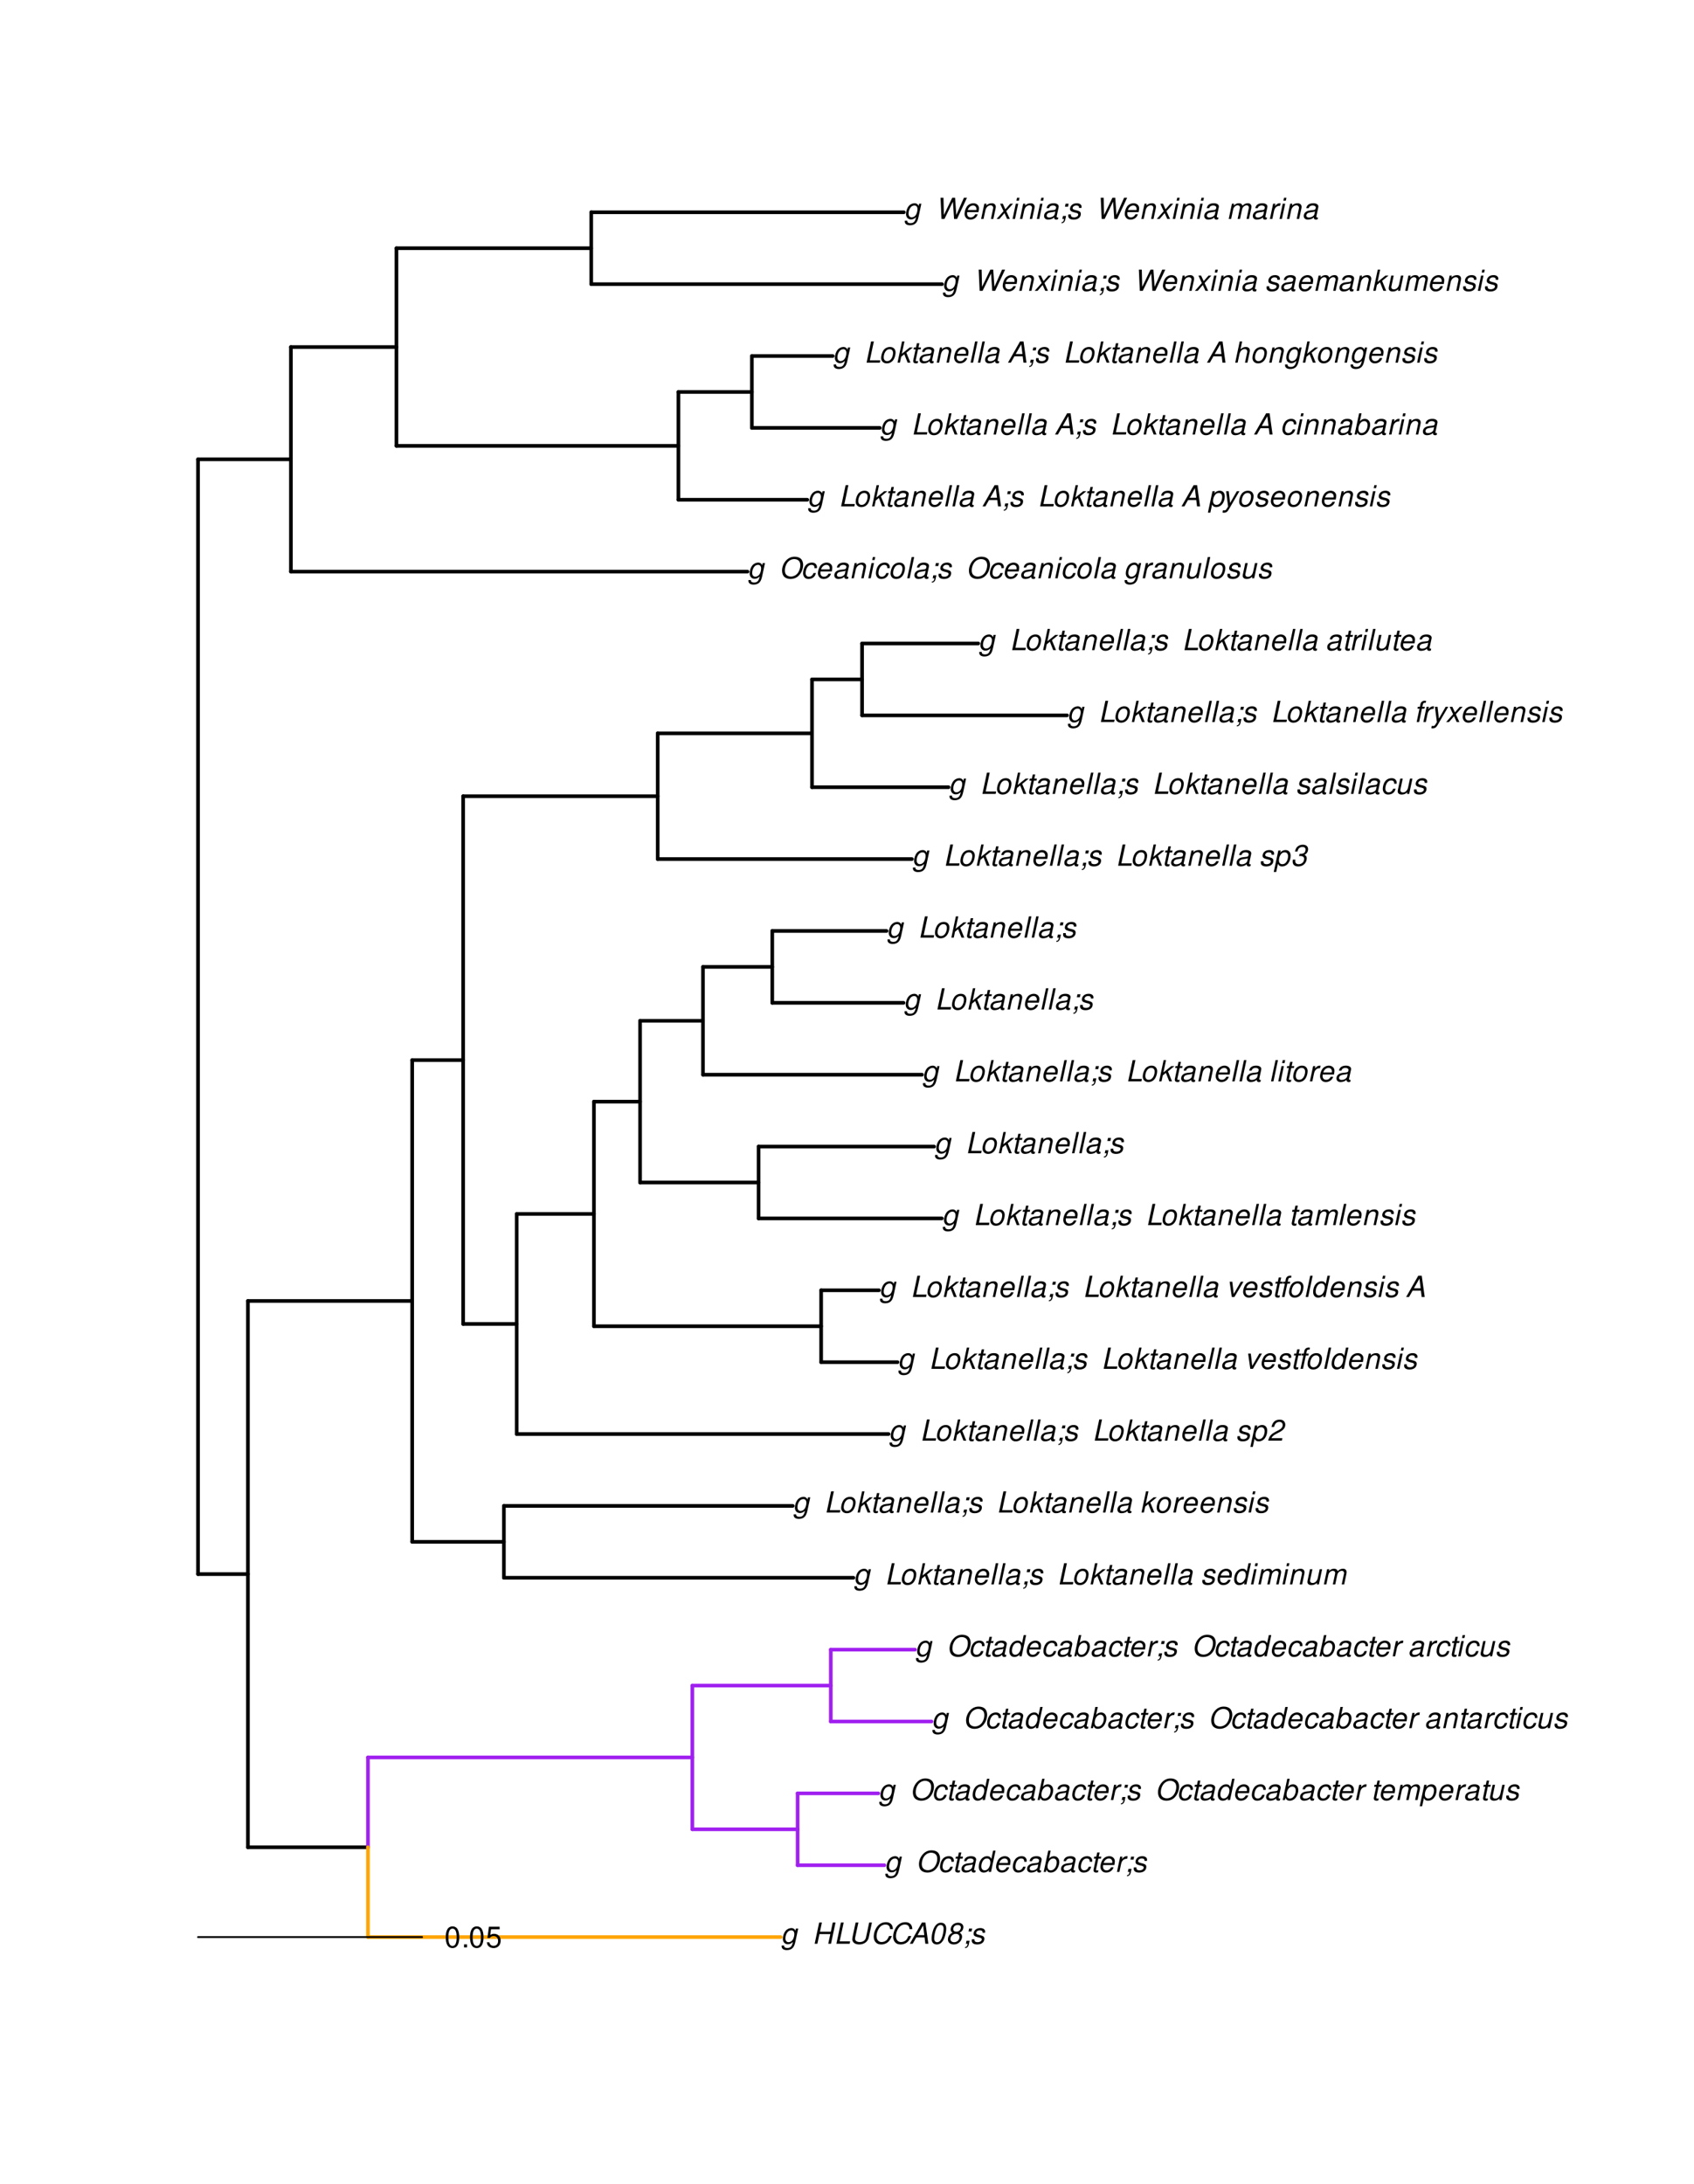 <?xml version="1.0" encoding="UTF-8"?>
<svg xmlns="http://www.w3.org/2000/svg" xmlns:xlink="http://www.w3.org/1999/xlink" width="698pt" height="900pt" viewBox="0 0 698 900" version="1.1">
<defs>
<g>
<symbol overflow="visible" id="glyph0-0">
<path style="stroke:none;" d=""/>
</symbol>
<symbol overflow="visible" id="glyph0-1">
<path style="stroke:none;" d="M 6.297 -6.281 L 6.094 -5.359 C 5.922 -5.75 5.797 -5.922 5.531 -6.109 C 5.219 -6.344 4.844 -6.469 4.422 -6.469 C 3.5 -6.469 2.562 -6.016 1.984 -5.266 C 1.328 -4.469 0.891 -3.125 0.891 -2.016 C 0.891 -0.703 1.734 0.203 2.969 0.203 C 3.719 0.203 4.422 -0.125 5.031 -0.75 L 4.984 -0.531 C 4.625 1.109 4 1.75 2.719 1.75 C 1.891 1.75 1.422 1.422 1.422 0.891 L 1.422 0.719 L 0.406 0.719 C 0.391 0.938 0.391 1.062 0.391 1.094 C 0.391 2.016 1.219 2.609 2.516 2.609 C 3.469 2.609 4.312 2.328 4.844 1.812 C 5.453 1.234 5.766 0.5 6.094 -1.016 L 7.219 -6.281 Z M 4.359 -5.547 C 5.141 -5.547 5.625 -4.969 5.625 -4.062 C 5.625 -3.328 5.406 -2.453 5.078 -1.844 C 4.688 -1.109 3.969 -0.656 3.25 -0.656 C 2.453 -0.656 1.938 -1.25 1.938 -2.203 C 1.938 -2.922 2.141 -3.703 2.5 -4.312 C 2.922 -5.109 3.594 -5.547 4.359 -5.547 Z M 4.359 -5.547 "/>
</symbol>
<symbol overflow="visible" id="glyph0-2">
<path style="stroke:none;" d=""/>
</symbol>
<symbol overflow="visible" id="glyph0-3">
<path style="stroke:none;" d="M 7.453 -3.984 L 6.594 0 L 7.734 0 L 9.594 -8.75 L 8.453 -8.75 L 7.656 -4.969 L 3.188 -4.969 L 3.984 -8.75 L 2.859 -8.75 L 1 0 L 2.125 0 L 2.969 -3.984 Z M 7.453 -3.984 "/>
</symbol>
<symbol overflow="visible" id="glyph0-4">
<path style="stroke:none;" d="M 3.953 -8.75 L 2.812 -8.75 L 0.953 0 L 6.406 0 L 6.609 -0.984 L 2.297 -0.984 Z M 3.953 -8.75 "/>
</symbol>
<symbol overflow="visible" id="glyph0-5">
<path style="stroke:none;" d="M 8.469 -8.75 L 7.156 -2.609 C 6.906 -1.422 5.938 -0.703 4.578 -0.703 C 3.406 -0.703 2.641 -1.25 2.641 -2.078 C 2.641 -2.25 2.656 -2.422 2.703 -2.609 L 4.016 -8.75 L 2.875 -8.75 L 1.656 -3.016 C 1.578 -2.594 1.484 -2.047 1.484 -1.859 C 1.484 -1.375 1.766 -0.766 2.141 -0.422 C 2.641 0.031 3.438 0.281 4.359 0.281 C 6.375 0.281 7.922 -0.859 8.297 -2.609 L 9.594 -8.75 Z M 8.469 -8.75 "/>
</symbol>
<symbol overflow="visible" id="glyph0-6">
<path style="stroke:none;" d="M 9.234 -6.031 C 9.203 -6.75 9.078 -7.203 8.859 -7.609 C 8.359 -8.453 7.531 -8.891 6.391 -8.891 C 4.984 -8.891 3.812 -8.328 2.875 -7.203 C 1.938 -6.062 1.344 -4.422 1.344 -2.906 C 1.344 -2.062 1.578 -1.312 2.031 -0.75 C 2.578 -0.047 3.344 0.281 4.406 0.281 C 5.672 0.281 6.781 -0.188 7.562 -1.047 C 8.031 -1.562 8.406 -2.219 8.812 -3.188 L 7.641 -3.188 C 7.344 -2.516 7.156 -2.141 6.938 -1.844 C 6.438 -1.141 5.516 -0.703 4.578 -0.703 C 3.328 -0.703 2.5 -1.672 2.5 -3.125 C 2.5 -4.219 2.859 -5.406 3.469 -6.328 C 4.203 -7.406 5.078 -7.922 6.188 -7.922 C 7.391 -7.922 7.984 -7.328 8.094 -6.031 Z M 9.234 -6.031 "/>
</symbol>
<symbol overflow="visible" id="glyph0-7">
<path style="stroke:none;" d="M 6.281 -2.625 L 6.609 0 L 7.844 0 L 6.625 -8.75 L 5.188 -8.75 L 0.203 0 L 1.391 0 L 2.875 -2.625 Z M 6.172 -3.562 L 3.391 -3.562 L 5.688 -7.562 Z M 6.172 -3.562 "/>
</symbol>
<symbol overflow="visible" id="glyph0-8">
<path style="stroke:none;" d="M 5.047 -8.672 C 4.062 -8.672 3.234 -8.188 2.562 -7.188 C 1.781 -6.062 1.188 -3.828 1.188 -2.078 C 1.188 -1.328 1.406 -0.688 1.781 -0.312 C 2.141 0.047 2.734 0.281 3.312 0.281 C 4.344 0.281 5.141 -0.188 5.828 -1.219 C 6.609 -2.359 7.203 -4.562 7.203 -6.312 C 7.203 -7.797 6.391 -8.672 5.047 -8.672 Z M 4.906 -7.75 C 5.688 -7.75 6.141 -7.172 6.141 -6.188 C 6.141 -5.047 5.734 -3.156 5.281 -2.172 C 4.781 -1.109 4.219 -0.641 3.438 -0.641 C 2.703 -0.641 2.25 -1.234 2.25 -2.203 C 2.25 -3.344 2.641 -5.219 3.109 -6.234 C 3.578 -7.266 4.156 -7.75 4.906 -7.75 Z M 4.906 -7.75 "/>
</symbol>
<symbol overflow="visible" id="glyph0-9">
<path style="stroke:none;" d="M 5.719 -4.562 C 6.094 -4.766 6.281 -4.891 6.516 -5.094 C 6.984 -5.516 7.281 -6.203 7.281 -6.875 C 7.281 -7.938 6.406 -8.672 5.125 -8.672 C 3.375 -8.672 2.047 -7.469 2.047 -5.859 C 2.047 -5.297 2.25 -4.938 2.828 -4.578 C 1.562 -3.984 0.906 -3.031 0.906 -1.766 C 0.906 -0.516 1.859 0.281 3.375 0.281 C 4.375 0.281 5.234 -0.109 5.922 -0.891 C 6.438 -1.484 6.734 -2.234 6.734 -2.922 C 6.734 -3.641 6.391 -4.219 5.719 -4.562 Z M 4.938 -7.75 C 5.75 -7.75 6.234 -7.359 6.234 -6.703 C 6.234 -6.328 6.078 -5.906 5.828 -5.609 C 5.484 -5.188 5.016 -4.984 4.375 -4.984 C 3.578 -4.984 3.109 -5.359 3.109 -5.984 C 3.109 -7.031 3.859 -7.75 4.938 -7.75 Z M 4.156 -4.094 C 5.094 -4.094 5.672 -3.578 5.672 -2.766 C 5.672 -1.578 4.703 -0.641 3.453 -0.641 C 2.562 -0.641 1.953 -1.156 1.953 -1.938 C 1.953 -3.125 2.922 -4.094 4.156 -4.094 Z M 4.156 -4.094 "/>
</symbol>
<symbol overflow="visible" id="glyph0-10">
<path style="stroke:none;" d="M 3.906 -6.281 L 2.656 -6.281 L 2.391 -5.047 L 3.641 -5.047 Z M 1.578 -1.234 L 1.312 0 L 2.031 0 C 1.859 0.984 1.609 1.312 1.031 1.312 L 0.938 1.766 C 1.734 1.797 2.328 1.219 2.531 0.188 L 2.844 -1.234 Z M 1.578 -1.234 "/>
</symbol>
<symbol overflow="visible" id="glyph0-11">
<path style="stroke:none;" d="M 6.172 -4.531 C 6.234 -4.781 6.234 -4.891 6.234 -5.047 C 6.234 -5.891 5.453 -6.469 4.266 -6.469 C 3.422 -6.469 2.688 -6.219 2.203 -5.75 C 1.75 -5.328 1.469 -4.703 1.469 -4.141 C 1.469 -3.406 1.891 -3.062 3.125 -2.734 L 4.016 -2.516 C 4.422 -2.406 4.594 -2.328 4.703 -2.203 C 4.781 -2.094 4.859 -1.906 4.859 -1.797 C 4.859 -1.578 4.688 -1.219 4.469 -1.062 C 4.172 -0.797 3.656 -0.641 3.141 -0.641 C 2.297 -0.641 1.844 -0.969 1.844 -1.578 C 1.844 -1.641 1.859 -1.75 1.875 -1.875 L 0.797 -1.875 C 0.75 -1.594 0.734 -1.453 0.734 -1.266 C 0.734 -0.297 1.562 0.281 2.969 0.281 C 4.75 0.281 5.922 -0.641 5.922 -2.078 C 5.922 -2.812 5.516 -3.188 4.469 -3.453 L 3.547 -3.688 C 2.875 -3.859 2.531 -4.094 2.531 -4.406 C 2.531 -4.641 2.672 -4.938 2.891 -5.141 C 3.188 -5.422 3.547 -5.547 4.062 -5.547 C 4.781 -5.547 5.172 -5.281 5.172 -4.797 C 5.172 -4.734 5.172 -4.625 5.156 -4.531 Z M 6.172 -4.531 "/>
</symbol>
<symbol overflow="visible" id="glyph0-12">
<path style="stroke:none;" d="M 6.438 -8.891 C 5.094 -8.891 3.922 -8.391 2.953 -7.375 C 1.891 -6.266 1.25 -4.688 1.25 -3.156 C 1.25 -2.109 1.578 -1.203 2.125 -0.641 C 2.703 -0.078 3.672 0.281 4.688 0.281 C 5.812 0.281 6.844 -0.047 7.625 -0.641 C 9.031 -1.734 9.938 -3.672 9.938 -5.562 C 9.938 -6.516 9.594 -7.422 9.078 -7.969 C 8.484 -8.562 7.531 -8.891 6.438 -8.891 Z M 6.297 -7.922 C 7.109 -7.922 7.891 -7.578 8.297 -7.062 C 8.609 -6.641 8.781 -6.078 8.781 -5.359 C 8.781 -4.25 8.406 -3.094 7.781 -2.219 C 7.062 -1.25 6.016 -0.703 4.844 -0.703 C 4.062 -0.703 3.312 -1.031 2.891 -1.562 C 2.562 -1.984 2.406 -2.547 2.406 -3.25 C 2.406 -4.359 2.766 -5.516 3.406 -6.406 C 4.109 -7.359 5.172 -7.922 6.297 -7.922 Z M 6.297 -7.922 "/>
</symbol>
<symbol overflow="visible" id="glyph0-13">
<path style="stroke:none;" d="M 6.609 -4.172 L 6.625 -4.359 C 6.641 -4.531 6.641 -4.672 6.641 -4.703 C 6.641 -5.094 6.438 -5.578 6.125 -5.906 C 5.75 -6.281 5.25 -6.469 4.578 -6.469 C 3.484 -6.469 2.516 -6.016 1.891 -5.188 C 1.312 -4.453 0.906 -3.141 0.906 -2.047 C 0.906 -1.469 1.109 -0.891 1.438 -0.469 C 1.844 0.047 2.375 0.281 3.156 0.281 C 4.141 0.281 4.969 -0.078 5.516 -0.719 C 5.828 -1.078 6.031 -1.484 6.219 -2.156 L 5.203 -2.156 C 4.844 -1.172 4.188 -0.641 3.328 -0.641 C 2.484 -0.641 1.969 -1.234 1.969 -2.172 C 1.969 -2.938 2.219 -3.859 2.609 -4.469 C 3.078 -5.188 3.656 -5.547 4.391 -5.547 C 5.141 -5.547 5.609 -5.125 5.609 -4.438 C 5.609 -4.375 5.609 -4.281 5.609 -4.172 Z M 6.609 -4.172 "/>
</symbol>
<symbol overflow="visible" id="glyph0-14">
<path style="stroke:none;" d="M 4.391 -6.281 L 3.328 -6.281 L 3.703 -8.016 L 2.688 -8.016 L 2.312 -6.281 L 1.469 -6.281 L 1.297 -5.484 L 2.141 -5.484 L 1.203 -1.047 C 1.172 -0.922 1.156 -0.797 1.156 -0.672 C 1.156 -0.078 1.578 0.281 2.234 0.281 C 2.484 0.281 2.828 0.234 3.016 0.188 L 3.203 -0.688 C 2.812 -0.594 2.781 -0.594 2.625 -0.594 C 2.359 -0.594 2.203 -0.719 2.203 -0.906 C 2.203 -0.953 2.203 -1.016 2.219 -1.078 L 3.156 -5.484 L 4.219 -5.484 Z M 4.391 -6.281 "/>
</symbol>
<symbol overflow="visible" id="glyph0-15">
<path style="stroke:none;" d="M 6.625 -0.609 C 6.516 -0.594 6.469 -0.594 6.422 -0.594 C 6.109 -0.594 5.969 -0.703 5.969 -0.938 C 5.969 -0.969 5.969 -1.016 5.969 -1.062 L 6.75 -4.672 C 6.812 -4.984 6.812 -4.984 6.812 -5.109 C 6.812 -5.922 5.984 -6.469 4.734 -6.469 C 3.047 -6.469 2.047 -5.766 1.812 -4.422 L 2.812 -4.422 C 2.922 -4.766 3.016 -4.938 3.188 -5.094 C 3.438 -5.375 3.953 -5.547 4.469 -5.547 C 5.188 -5.547 5.734 -5.219 5.734 -4.781 C 5.734 -4.734 5.719 -4.641 5.719 -4.547 L 5.672 -4.328 C 5.562 -3.844 5.344 -3.703 4.469 -3.625 C 2.859 -3.484 2.359 -3.359 1.766 -2.984 C 1.141 -2.594 0.781 -1.953 0.781 -1.266 C 0.781 -0.297 1.422 0.281 2.5 0.281 C 2.938 0.281 3.422 0.188 3.859 0.031 C 4.234 -0.094 4.422 -0.219 4.922 -0.641 L 4.922 -0.516 C 4.922 -0.016 5.25 0.281 5.828 0.281 C 5.969 0.281 6.016 0.281 6.297 0.203 C 6.328 0.203 6.391 0.188 6.469 0.172 Z M 5.172 -1.969 C 5.016 -1.219 3.953 -0.594 2.906 -0.594 C 2.219 -0.594 1.844 -0.875 1.844 -1.375 C 1.844 -1.781 2.062 -2.172 2.422 -2.391 C 2.719 -2.562 3.062 -2.656 3.656 -2.75 C 4.781 -2.906 4.891 -2.922 5.406 -3.094 Z M 5.172 -1.969 "/>
</symbol>
<symbol overflow="visible" id="glyph0-16">
<path style="stroke:none;" d="M 7.797 -8.75 L 6.797 -8.75 L 6.078 -5.375 C 5.688 -6.156 5.203 -6.469 4.359 -6.469 C 2.359 -6.469 0.875 -4.578 0.875 -2.047 C 0.875 -0.641 1.688 0.281 2.922 0.281 C 3.453 0.281 4 0.125 4.469 -0.188 C 4.844 -0.391 4.984 -0.578 5.156 -0.906 L 4.969 0 L 5.938 0 Z M 4.266 -5.547 C 5.156 -5.547 5.672 -4.938 5.672 -3.922 C 5.672 -3.203 5.484 -2.484 5.125 -1.859 C 4.656 -1.062 4.062 -0.641 3.344 -0.641 C 2.453 -0.641 1.938 -1.25 1.938 -2.281 C 1.938 -2.969 2.125 -3.719 2.453 -4.328 C 2.922 -5.156 3.484 -5.547 4.266 -5.547 Z M 4.266 -5.547 "/>
</symbol>
<symbol overflow="visible" id="glyph0-17">
<path style="stroke:none;" d="M 6.75 -2.812 C 6.922 -3.75 6.953 -4.031 6.953 -4.422 C 6.953 -5.578 5.969 -6.469 4.672 -6.469 C 3.625 -6.469 2.625 -5.969 2.016 -5.172 C 1.453 -4.422 1.016 -3.062 1.016 -2.078 C 1.016 -1.422 1.297 -0.766 1.75 -0.328 C 2.172 0.078 2.703 0.281 3.391 0.281 C 4.828 0.281 6.062 -0.609 6.438 -1.906 L 5.422 -1.906 C 4.984 -1.078 4.359 -0.641 3.547 -0.641 C 2.609 -0.641 2.062 -1.234 2.062 -2.25 C 2.062 -2.516 2.078 -2.625 2.125 -2.812 Z M 2.344 -3.672 C 2.656 -4.781 3.547 -5.547 4.516 -5.547 C 5.359 -5.547 5.906 -4.969 5.906 -4.062 C 5.906 -3.953 5.891 -3.859 5.875 -3.672 Z M 2.344 -3.672 "/>
</symbol>
<symbol overflow="visible" id="glyph0-18">
<path style="stroke:none;" d="M 2.516 -8.75 L 0.641 0 L 1.547 0 L 1.75 -0.938 C 2.141 -0.078 2.641 0.281 3.531 0.281 C 4.328 0.281 5.188 -0.078 5.719 -0.656 C 6.531 -1.516 7.062 -2.875 7.062 -4.109 C 7.062 -5.453 6.141 -6.469 4.938 -6.469 C 4.438 -6.469 3.906 -6.328 3.547 -6.109 C 3.344 -5.984 3.188 -5.844 2.812 -5.453 L 3.516 -8.75 Z M 4.594 -5.547 C 5.469 -5.547 6 -4.922 6 -3.891 C 6 -3.188 5.797 -2.438 5.453 -1.859 C 4.953 -1.047 4.328 -0.641 3.547 -0.641 C 2.734 -0.641 2.219 -1.25 2.219 -2.203 C 2.219 -2.938 2.438 -3.75 2.766 -4.328 C 3.234 -5.125 3.875 -5.547 4.594 -5.547 Z M 4.594 -5.547 "/>
</symbol>
<symbol overflow="visible" id="glyph0-19">
<path style="stroke:none;" d="M 2.156 -6.281 L 0.828 0 L 1.844 0 L 2.531 -3.266 C 2.844 -4.734 3.703 -5.453 5.016 -5.406 L 5.234 -6.438 C 5.078 -6.453 4.984 -6.469 4.844 -6.469 C 4.156 -6.469 3.625 -6.156 2.875 -5.297 L 3.078 -6.281 Z M 2.156 -6.281 "/>
</symbol>
<symbol overflow="visible" id="glyph0-20">
<path style="stroke:none;" d="M 2.188 -6.281 L 0.859 0 L 1.859 0 L 2.703 -3.953 C 2.891 -4.859 3.703 -5.609 4.516 -5.609 C 5.094 -5.609 5.5 -5.281 5.5 -4.781 C 5.5 -4.641 5.469 -4.484 5.453 -4.328 L 4.531 0 L 5.531 0 L 6.375 -3.953 C 6.562 -4.891 7.391 -5.609 8.25 -5.609 C 8.812 -5.609 9.172 -5.25 9.172 -4.688 C 9.172 -4.5 9.172 -4.5 9.062 -4.094 L 8.203 0 L 9.203 0 L 10.156 -4.469 C 10.188 -4.609 10.219 -5 10.219 -5.141 C 10.219 -5.453 10.078 -5.797 9.844 -6.062 C 9.578 -6.344 9.266 -6.469 8.703 -6.469 C 7.906 -6.469 7.234 -6.156 6.531 -5.469 C 6.344 -6.141 5.875 -6.469 5.078 -6.469 C 4.25 -6.469 3.703 -6.234 2.938 -5.516 L 3.094 -6.281 Z M 2.188 -6.281 "/>
</symbol>
<symbol overflow="visible" id="glyph0-21">
<path style="stroke:none;" d="M 0.078 2.562 L 1.094 2.562 L 1.812 -0.812 C 2.188 -0.031 2.672 0.281 3.531 0.281 C 4.469 0.281 5.359 -0.156 5.969 -0.906 C 6.625 -1.703 7.031 -2.938 7.031 -4.125 C 7.031 -5.562 6.234 -6.469 4.938 -6.469 C 4.016 -6.469 3.047 -5.953 2.719 -5.281 L 2.938 -6.281 L 1.969 -6.281 Z M 4.547 -5.547 C 5.453 -5.547 5.969 -4.938 5.969 -3.891 C 5.969 -3.234 5.766 -2.453 5.453 -1.859 C 5 -1.047 4.406 -0.641 3.625 -0.641 C 2.734 -0.641 2.203 -1.25 2.203 -2.203 C 2.203 -2.922 2.406 -3.703 2.766 -4.328 C 3.203 -5.141 3.797 -5.547 4.547 -5.547 Z M 4.547 -5.547 "/>
</symbol>
<symbol overflow="visible" id="glyph0-22">
<path style="stroke:none;" d="M 5.797 0 L 7.125 -6.281 L 6.125 -6.281 L 5.359 -2.719 C 5.094 -1.422 4.25 -0.594 3.219 -0.594 C 2.562 -0.594 2.141 -0.938 2.141 -1.516 C 2.141 -1.609 2.156 -1.719 2.188 -1.844 L 3.125 -6.281 L 2.125 -6.281 L 1.094 -1.438 C 1.062 -1.312 1.062 -1.188 1.062 -1.031 C 1.062 -0.219 1.688 0.281 2.719 0.281 C 3.641 0.281 4.328 -0.016 5.031 -0.688 L 4.891 0 Z M 5.797 0 "/>
</symbol>
<symbol overflow="visible" id="glyph0-23">
<path style="stroke:none;" d="M 2.172 -6.281 L 0.844 0 L 1.844 0 L 2.578 -3.469 C 2.875 -4.781 3.703 -5.609 4.781 -5.609 C 5.391 -5.609 5.828 -5.188 5.828 -4.625 C 5.828 -4.562 5.812 -4.391 5.766 -4.188 L 4.875 0 L 5.875 0 L 6.844 -4.516 C 6.875 -4.672 6.891 -4.812 6.891 -4.969 C 6.891 -5.875 6.25 -6.469 5.25 -6.469 C 4.344 -6.469 3.547 -6.141 2.922 -5.516 L 3.078 -6.281 Z M 2.172 -6.281 "/>
</symbol>
<symbol overflow="visible" id="glyph0-24">
<path style="stroke:none;" d="M 3.125 -6.281 L 2.125 -6.281 L 0.797 0 L 1.797 0 Z M 3.656 -8.75 L 2.656 -8.75 L 2.391 -7.516 L 3.391 -7.516 Z M 3.656 -8.75 "/>
</symbol>
<symbol overflow="visible" id="glyph0-25">
<path style="stroke:none;" d="M 4.609 -6.469 C 3.484 -6.469 2.516 -5.969 1.891 -5.078 C 1.359 -4.312 0.953 -2.984 0.953 -1.969 C 0.953 -0.641 1.891 0.281 3.234 0.281 C 4.375 0.281 5.297 -0.188 5.969 -1.109 C 6.516 -1.875 6.906 -3.188 6.906 -4.219 C 6.906 -4.859 6.672 -5.469 6.25 -5.875 C 5.844 -6.281 5.297 -6.469 4.609 -6.469 Z M 4.453 -5.547 C 5.344 -5.547 5.859 -4.984 5.859 -4 C 5.859 -3.281 5.656 -2.516 5.328 -1.906 C 4.875 -1.078 4.219 -0.641 3.391 -0.641 C 2.547 -0.641 2.016 -1.234 2.016 -2.203 C 2.016 -2.906 2.219 -3.688 2.547 -4.281 C 2.969 -5.094 3.656 -5.547 4.453 -5.547 Z M 4.453 -5.547 "/>
</symbol>
<symbol overflow="visible" id="glyph0-26">
<path style="stroke:none;" d="M 3.562 -8.75 L 2.562 -8.75 L 0.703 0 L 1.703 0 L 2.219 -2.438 L 3.5 -3.484 L 4.875 0 L 6.031 0 L 4.344 -4.109 L 7.016 -6.281 L 5.719 -6.281 L 2.484 -3.672 Z M 3.562 -8.75 "/>
</symbol>
<symbol overflow="visible" id="glyph0-27">
<path style="stroke:none;" d="M 3.688 -8.75 L 2.672 -8.75 L 0.812 0 L 1.828 0 Z M 3.688 -8.75 "/>
</symbol>
<symbol overflow="visible" id="glyph0-28">
<path style="stroke:none;" d="M 6.281 -1.047 L 1.766 -1.047 C 1.969 -1.641 2.641 -2.266 3.734 -2.812 L 5.078 -3.531 C 6.688 -4.359 7.469 -5.359 7.469 -6.594 C 7.469 -7.125 7.281 -7.625 6.953 -7.984 C 6.562 -8.453 5.984 -8.672 5.172 -8.672 C 3.328 -8.672 2.266 -7.734 1.781 -5.672 L 2.844 -5.672 C 2.984 -6.219 3.125 -6.594 3.344 -6.906 C 3.719 -7.438 4.328 -7.75 5.031 -7.75 C 5.875 -7.75 6.406 -7.234 6.406 -6.438 C 6.406 -5.656 5.828 -4.906 4.828 -4.391 L 3.578 -3.75 C 1.484 -2.609 0.953 -1.984 0.406 -0.016 L 6.062 -0.016 Z M 6.281 -1.047 "/>
</symbol>
<symbol overflow="visible" id="glyph0-29">
<path style="stroke:none;" d="M 3.438 0 L 7.172 -6.281 L 6.078 -6.281 L 3.156 -1.219 L 2.562 -6.281 L 1.469 -6.281 L 2.359 0 Z M 3.438 0 "/>
</symbol>
<symbol overflow="visible" id="glyph0-30">
<path style="stroke:none;" d="M 4.438 -6.281 L 3.406 -6.281 L 3.594 -7.109 C 3.719 -7.734 3.922 -7.922 4.453 -7.922 C 4.531 -7.922 4.625 -7.922 4.781 -7.891 L 4.953 -8.719 C 4.734 -8.766 4.609 -8.781 4.422 -8.781 C 3.484 -8.781 2.812 -8.25 2.625 -7.359 L 2.406 -6.281 L 1.562 -6.281 L 1.391 -5.484 L 2.234 -5.484 L 1.062 0 L 2.078 0 L 3.234 -5.484 L 4.266 -5.484 Z M 4.438 -6.281 "/>
</symbol>
<symbol overflow="visible" id="glyph0-31">
<path style="stroke:none;" d="M 3.5 -3.984 C 3.75 -4.016 3.875 -4.016 4.047 -4.016 C 5.047 -4.016 5.609 -3.594 5.609 -2.891 C 5.609 -1.578 4.688 -0.641 3.344 -0.641 C 2.453 -0.641 1.922 -1.125 1.922 -1.891 C 1.922 -2.062 1.938 -2.203 1.984 -2.516 L 0.922 -2.516 C 0.875 -2.141 0.859 -1.969 0.859 -1.766 C 0.859 -0.438 1.688 0.281 3.172 0.281 C 4.25 0.281 5.156 -0.094 5.781 -0.781 C 6.328 -1.375 6.672 -2.25 6.672 -3.047 C 6.672 -3.75 6.422 -4.141 5.75 -4.484 C 6.766 -5.078 7.219 -5.812 7.219 -6.891 C 7.219 -7.984 6.375 -8.672 5.047 -8.672 C 4.062 -8.672 3.203 -8.312 2.609 -7.641 C 2.266 -7.234 2.047 -6.766 1.812 -5.875 L 2.875 -5.875 C 3 -6.438 3.109 -6.719 3.281 -6.969 C 3.656 -7.469 4.219 -7.75 4.891 -7.75 C 5.688 -7.75 6.172 -7.359 6.172 -6.703 C 6.172 -6.219 6.016 -5.75 5.766 -5.453 C 5.422 -5.078 4.797 -4.891 3.906 -4.891 L 3.703 -4.891 Z M 3.5 -3.984 "/>
</symbol>
<symbol overflow="visible" id="glyph0-32">
<path style="stroke:none;" d="M 6.016 -6.281 L 3.219 -1.406 L 2.656 -6.281 L 1.578 -6.281 L 2.406 0.047 L 1.781 1.016 C 1.453 1.531 1.266 1.641 0.797 1.641 C 0.688 1.641 0.641 1.641 0.281 1.594 L 0.094 2.5 C 0.312 2.594 0.453 2.609 0.688 2.609 C 1.531 2.609 2.141 2.219 2.656 1.312 L 7.078 -6.281 Z M 6.016 -6.281 "/>
</symbol>
<symbol overflow="visible" id="glyph0-33">
<path style="stroke:none;" d="M 4.203 -3.203 L 7 -6.281 L 5.828 -6.281 L 3.828 -3.984 L 2.766 -6.281 L 1.656 -6.281 L 3.078 -3.203 L 0.203 0 L 1.375 0 L 3.469 -2.406 L 4.547 0 L 5.672 0 Z M 4.203 -3.203 "/>
</symbol>
<symbol overflow="visible" id="glyph0-34">
<path style="stroke:none;" d="M 2.703 -8.75 L 0.844 0 L 1.844 0 L 2.578 -3.469 C 2.875 -4.781 3.703 -5.609 4.797 -5.609 C 5.406 -5.609 5.812 -5.203 5.812 -4.578 C 5.812 -4.438 5.812 -4.438 5.75 -4.109 L 4.875 0 L 5.875 0 L 6.844 -4.516 C 6.875 -4.672 6.891 -4.812 6.891 -4.953 C 6.891 -5.906 6.281 -6.469 5.266 -6.469 C 4.375 -6.469 3.797 -6.219 3.031 -5.516 L 3.703 -8.75 Z M 2.703 -8.75 "/>
</symbol>
<symbol overflow="visible" id="glyph0-35">
<path style="stroke:none;" d="M 8.922 0 L 13.016 -8.75 L 11.766 -8.75 L 8.609 -1.641 L 8.109 -8.75 L 6.953 -8.75 L 3.5 -1.641 L 3.328 -8.75 L 2.125 -8.75 L 2.516 0 L 3.734 0 L 7.219 -7.109 L 7.703 0 Z M 8.922 0 "/>
</symbol>
<symbol overflow="visible" id="glyph1-0">
<path style="stroke:none;" d=""/>
</symbol>
<symbol overflow="visible" id="glyph1-1">
<path style="stroke:none;" d="M 3.297 -8.672 C 2.516 -8.672 1.781 -8.312 1.344 -7.734 C 0.797 -6.953 0.516 -5.812 0.516 -4.203 C 0.516 -1.266 1.469 0.281 3.297 0.281 C 5.094 0.281 6.078 -1.266 6.078 -4.125 C 6.078 -5.812 5.812 -6.938 5.25 -7.734 C 4.812 -8.328 4.109 -8.672 3.297 -8.672 Z M 3.297 -7.734 C 4.438 -7.734 5 -6.578 5 -4.219 C 5 -1.75 4.453 -0.594 3.281 -0.594 C 2.156 -0.594 1.594 -1.797 1.594 -4.188 C 1.594 -6.578 2.156 -7.734 3.297 -7.734 Z M 3.297 -7.734 "/>
</symbol>
<symbol overflow="visible" id="glyph1-2">
<path style="stroke:none;" d="M 2.297 -1.25 L 1.047 -1.25 L 1.047 0 L 2.297 0 Z M 2.297 -1.25 "/>
</symbol>
<symbol overflow="visible" id="glyph1-3">
<path style="stroke:none;" d="M 5.719 -8.516 L 1.312 -8.516 L 0.688 -3.875 L 1.656 -3.875 C 2.141 -4.469 2.562 -4.672 3.234 -4.672 C 4.375 -4.672 5.078 -3.891 5.078 -2.625 C 5.078 -1.406 4.375 -0.656 3.219 -0.656 C 2.297 -0.656 1.734 -1.125 1.469 -2.094 L 0.422 -2.094 C 0.562 -1.391 0.688 -1.062 0.938 -0.75 C 1.422 -0.094 2.281 0.281 3.234 0.281 C 4.953 0.281 6.156 -0.969 6.156 -2.766 C 6.156 -4.453 5.047 -5.609 3.406 -5.609 C 2.812 -5.609 2.328 -5.453 1.844 -5.094 L 2.172 -7.469 L 5.719 -7.469 Z M 5.719 -8.516 "/>
</symbol>
</g>
</defs>
<g id="surface1402">
<rect x="0" y="0" width="698" height="900" style="fill:rgb(100%,100%,100%);fill-opacity:1;stroke:none;"/>
<path style="fill:none;stroke-width:1.5;stroke-linecap:round;stroke-linejoin:round;stroke:rgb(0%,0%,0%);stroke-opacity:1;stroke-miterlimit:10;" d="M 81.586 648.574 L 102.156 648.574 "/>
<path style="fill:none;stroke-width:1.5;stroke-linecap:round;stroke-linejoin:round;stroke:rgb(0%,0%,0%);stroke-opacity:1;stroke-miterlimit:10;" d="M 102.156 761.121 L 151.613 761.121 "/>
<path style="fill:none;stroke-width:1.5;stroke-linecap:round;stroke-linejoin:round;stroke:rgb(100%,64.706%,0%);stroke-opacity:1;stroke-miterlimit:10;" d="M 151.613 798.133 L 321.676 798.133 "/>
<path style="fill:none;stroke-width:1.5;stroke-linecap:round;stroke-linejoin:round;stroke:rgb(62.745%,12.549%,94.118%);stroke-opacity:1;stroke-miterlimit:10;" d="M 151.613 724.105 L 285.277 724.105 "/>
<path style="fill:none;stroke-width:1.5;stroke-linecap:round;stroke-linejoin:round;stroke:rgb(62.745%,12.549%,94.118%);stroke-opacity:1;stroke-miterlimit:10;" d="M 285.277 753.715 L 328.656 753.715 "/>
<path style="fill:none;stroke-width:1.5;stroke-linecap:round;stroke-linejoin:round;stroke:rgb(62.745%,12.549%,94.118%);stroke-opacity:1;stroke-miterlimit:10;" d="M 328.656 768.523 L 364.406 768.523 "/>
<path style="fill:none;stroke-width:1.5;stroke-linecap:round;stroke-linejoin:round;stroke:rgb(62.745%,12.549%,94.118%);stroke-opacity:1;stroke-miterlimit:10;" d="M 328.656 738.91 L 361.895 738.91 "/>
<path style="fill:none;stroke-width:1.5;stroke-linecap:round;stroke-linejoin:round;stroke:rgb(62.745%,12.549%,94.118%);stroke-opacity:1;stroke-miterlimit:10;" d="M 285.277 694.496 L 342.32 694.496 "/>
<path style="fill:none;stroke-width:1.5;stroke-linecap:round;stroke-linejoin:round;stroke:rgb(62.745%,12.549%,94.118%);stroke-opacity:1;stroke-miterlimit:10;" d="M 342.32 709.301 L 383.816 709.301 "/>
<path style="fill:none;stroke-width:1.5;stroke-linecap:round;stroke-linejoin:round;stroke:rgb(62.745%,12.549%,94.118%);stroke-opacity:1;stroke-miterlimit:10;" d="M 342.32 679.688 L 377.02 679.688 "/>
<path style="fill:none;stroke-width:1.5;stroke-linecap:round;stroke-linejoin:round;stroke:rgb(0%,0%,0%);stroke-opacity:1;stroke-miterlimit:10;" d="M 102.156 536.027 L 169.84 536.027 "/>
<path style="fill:none;stroke-width:1.5;stroke-linecap:round;stroke-linejoin:round;stroke:rgb(0%,0%,0%);stroke-opacity:1;stroke-miterlimit:10;" d="M 169.84 635.273 L 207.621 635.273 "/>
<path style="fill:none;stroke-width:1.5;stroke-linecap:round;stroke-linejoin:round;stroke:rgb(0%,0%,0%);stroke-opacity:1;stroke-miterlimit:10;" d="M 207.621 650.078 L 351.645 650.078 "/>
<path style="fill:none;stroke-width:1.5;stroke-linecap:round;stroke-linejoin:round;stroke:rgb(0%,0%,0%);stroke-opacity:1;stroke-miterlimit:10;" d="M 207.621 620.465 L 326.641 620.465 "/>
<path style="fill:none;stroke-width:1.5;stroke-linecap:round;stroke-linejoin:round;stroke:rgb(0%,0%,0%);stroke-opacity:1;stroke-miterlimit:10;" d="M 169.84 436.785 L 190.836 436.785 "/>
<path style="fill:none;stroke-width:1.5;stroke-linecap:round;stroke-linejoin:round;stroke:rgb(0%,0%,0%);stroke-opacity:1;stroke-miterlimit:10;" d="M 190.836 545.512 L 212.902 545.512 "/>
<path style="fill:none;stroke-width:1.5;stroke-linecap:round;stroke-linejoin:round;stroke:rgb(0%,0%,0%);stroke-opacity:1;stroke-miterlimit:10;" d="M 212.902 590.855 L 366.125 590.855 "/>
<path style="fill:none;stroke-width:1.5;stroke-linecap:round;stroke-linejoin:round;stroke:rgb(0%,0%,0%);stroke-opacity:1;stroke-miterlimit:10;" d="M 212.902 500.172 L 244.723 500.172 "/>
<path style="fill:none;stroke-width:1.5;stroke-linecap:round;stroke-linejoin:round;stroke:rgb(0%,0%,0%);stroke-opacity:1;stroke-miterlimit:10;" d="M 244.723 546.438 L 338.348 546.438 "/>
<path style="fill:none;stroke-width:1.5;stroke-linecap:round;stroke-linejoin:round;stroke:rgb(0%,0%,0%);stroke-opacity:1;stroke-miterlimit:10;" d="M 338.348 561.246 L 369.816 561.246 "/>
<path style="fill:none;stroke-width:1.5;stroke-linecap:round;stroke-linejoin:round;stroke:rgb(0%,0%,0%);stroke-opacity:1;stroke-miterlimit:10;" d="M 338.348 531.633 L 362.191 531.633 "/>
<path style="fill:none;stroke-width:1.5;stroke-linecap:round;stroke-linejoin:round;stroke:rgb(0%,0%,0%);stroke-opacity:1;stroke-miterlimit:10;" d="M 244.723 453.902 L 263.742 453.902 "/>
<path style="fill:none;stroke-width:1.5;stroke-linecap:round;stroke-linejoin:round;stroke:rgb(0%,0%,0%);stroke-opacity:1;stroke-miterlimit:10;" d="M 263.742 487.215 L 312.57 487.215 "/>
<path style="fill:none;stroke-width:1.5;stroke-linecap:round;stroke-linejoin:round;stroke:rgb(0%,0%,0%);stroke-opacity:1;stroke-miterlimit:10;" d="M 312.57 502.023 L 388.082 502.023 "/>
<path style="fill:none;stroke-width:1.5;stroke-linecap:round;stroke-linejoin:round;stroke:rgb(0%,0%,0%);stroke-opacity:1;stroke-miterlimit:10;" d="M 312.57 472.41 L 384.887 472.41 "/>
<path style="fill:none;stroke-width:1.5;stroke-linecap:round;stroke-linejoin:round;stroke:rgb(0%,0%,0%);stroke-opacity:1;stroke-miterlimit:10;" d="M 263.742 420.59 L 289.652 420.59 "/>
<path style="fill:none;stroke-width:1.5;stroke-linecap:round;stroke-linejoin:round;stroke:rgb(0%,0%,0%);stroke-opacity:1;stroke-miterlimit:10;" d="M 289.652 442.801 L 379.898 442.801 "/>
<path style="fill:none;stroke-width:1.5;stroke-linecap:round;stroke-linejoin:round;stroke:rgb(0%,0%,0%);stroke-opacity:1;stroke-miterlimit:10;" d="M 289.652 398.383 L 318.203 398.383 "/>
<path style="fill:none;stroke-width:1.5;stroke-linecap:round;stroke-linejoin:round;stroke:rgb(0%,0%,0%);stroke-opacity:1;stroke-miterlimit:10;" d="M 318.203 413.188 L 372.309 413.188 "/>
<path style="fill:none;stroke-width:1.5;stroke-linecap:round;stroke-linejoin:round;stroke:rgb(0%,0%,0%);stroke-opacity:1;stroke-miterlimit:10;" d="M 318.203 383.578 L 365.293 383.578 "/>
<path style="fill:none;stroke-width:1.5;stroke-linecap:round;stroke-linejoin:round;stroke:rgb(0%,0%,0%);stroke-opacity:1;stroke-miterlimit:10;" d="M 190.836 328.059 L 271 328.059 "/>
<path style="fill:none;stroke-width:1.5;stroke-linecap:round;stroke-linejoin:round;stroke:rgb(0%,0%,0%);stroke-opacity:1;stroke-miterlimit:10;" d="M 271 353.965 L 375.762 353.965 "/>
<path style="fill:none;stroke-width:1.5;stroke-linecap:round;stroke-linejoin:round;stroke:rgb(0%,0%,0%);stroke-opacity:1;stroke-miterlimit:10;" d="M 271 302.148 L 334.582 302.148 "/>
<path style="fill:none;stroke-width:1.5;stroke-linecap:round;stroke-linejoin:round;stroke:rgb(0%,0%,0%);stroke-opacity:1;stroke-miterlimit:10;" d="M 334.582 324.355 L 390.852 324.355 "/>
<path style="fill:none;stroke-width:1.5;stroke-linecap:round;stroke-linejoin:round;stroke:rgb(0%,0%,0%);stroke-opacity:1;stroke-miterlimit:10;" d="M 334.582 279.938 L 355.211 279.938 "/>
<path style="fill:none;stroke-width:1.5;stroke-linecap:round;stroke-linejoin:round;stroke:rgb(0%,0%,0%);stroke-opacity:1;stroke-miterlimit:10;" d="M 355.211 294.746 L 439.66 294.746 "/>
<path style="fill:none;stroke-width:1.5;stroke-linecap:round;stroke-linejoin:round;stroke:rgb(0%,0%,0%);stroke-opacity:1;stroke-miterlimit:10;" d="M 355.211 265.133 L 403.094 265.133 "/>
<path style="fill:none;stroke-width:1.5;stroke-linecap:round;stroke-linejoin:round;stroke:rgb(0%,0%,0%);stroke-opacity:1;stroke-miterlimit:10;" d="M 81.586 189.254 L 119.867 189.254 "/>
<path style="fill:none;stroke-width:1.5;stroke-linecap:round;stroke-linejoin:round;stroke:rgb(0%,0%,0%);stroke-opacity:1;stroke-miterlimit:10;" d="M 119.867 235.523 L 307.988 235.523 "/>
<path style="fill:none;stroke-width:1.5;stroke-linecap:round;stroke-linejoin:round;stroke:rgb(0%,0%,0%);stroke-opacity:1;stroke-miterlimit:10;" d="M 119.867 142.988 L 163.355 142.988 "/>
<path style="fill:none;stroke-width:1.5;stroke-linecap:round;stroke-linejoin:round;stroke:rgb(0%,0%,0%);stroke-opacity:1;stroke-miterlimit:10;" d="M 163.355 183.703 L 279.531 183.703 "/>
<path style="fill:none;stroke-width:1.5;stroke-linecap:round;stroke-linejoin:round;stroke:rgb(0%,0%,0%);stroke-opacity:1;stroke-miterlimit:10;" d="M 279.531 205.91 L 332.625 205.91 "/>
<path style="fill:none;stroke-width:1.5;stroke-linecap:round;stroke-linejoin:round;stroke:rgb(0%,0%,0%);stroke-opacity:1;stroke-miterlimit:10;" d="M 279.531 161.496 L 309.801 161.496 "/>
<path style="fill:none;stroke-width:1.5;stroke-linecap:round;stroke-linejoin:round;stroke:rgb(0%,0%,0%);stroke-opacity:1;stroke-miterlimit:10;" d="M 309.801 176.301 L 362.504 176.301 "/>
<path style="fill:none;stroke-width:1.5;stroke-linecap:round;stroke-linejoin:round;stroke:rgb(0%,0%,0%);stroke-opacity:1;stroke-miterlimit:10;" d="M 309.801 146.688 L 343.113 146.688 "/>
<path style="fill:none;stroke-width:1.5;stroke-linecap:round;stroke-linejoin:round;stroke:rgb(0%,0%,0%);stroke-opacity:1;stroke-miterlimit:10;" d="M 163.355 102.273 L 243.613 102.273 "/>
<path style="fill:none;stroke-width:1.5;stroke-linecap:round;stroke-linejoin:round;stroke:rgb(0%,0%,0%);stroke-opacity:1;stroke-miterlimit:10;" d="M 243.613 117.078 L 388.137 117.078 "/>
<path style="fill:none;stroke-width:1.5;stroke-linecap:round;stroke-linejoin:round;stroke:rgb(0%,0%,0%);stroke-opacity:1;stroke-miterlimit:10;" d="M 243.613 87.465 L 372.422 87.465 "/>
<path style="fill:none;stroke-width:1.5;stroke-linecap:round;stroke-linejoin:round;stroke:rgb(0%,0%,0%);stroke-opacity:1;stroke-miterlimit:10;" d="M 81.586 648.574 L 81.586 189.254 "/>
<path style="fill:none;stroke-width:1.5;stroke-linecap:round;stroke-linejoin:round;stroke:rgb(0%,0%,0%);stroke-opacity:1;stroke-miterlimit:10;" d="M 102.156 761.121 L 102.156 536.027 "/>
<path style="fill:none;stroke-width:1.5;stroke-linecap:round;stroke-linejoin:round;stroke:rgb(62.745%,12.549%,94.118%);stroke-opacity:1;stroke-miterlimit:10;" d="M 151.613 761.121 L 151.613 724.105 "/>
<path style="fill:none;stroke-width:1.5;stroke-linecap:round;stroke-linejoin:round;stroke:rgb(62.745%,12.549%,94.118%);stroke-opacity:1;stroke-miterlimit:10;" d="M 285.277 753.715 L 285.277 694.496 "/>
<path style="fill:none;stroke-width:1.5;stroke-linecap:round;stroke-linejoin:round;stroke:rgb(62.745%,12.549%,94.118%);stroke-opacity:1;stroke-miterlimit:10;" d="M 328.656 768.523 L 328.656 738.91 "/>
<path style="fill:none;stroke-width:1.5;stroke-linecap:round;stroke-linejoin:round;stroke:rgb(62.745%,12.549%,94.118%);stroke-opacity:1;stroke-miterlimit:10;" d="M 342.32 709.301 L 342.32 679.688 "/>
<path style="fill:none;stroke-width:1.5;stroke-linecap:round;stroke-linejoin:round;stroke:rgb(0%,0%,0%);stroke-opacity:1;stroke-miterlimit:10;" d="M 169.84 635.273 L 169.84 436.785 "/>
<path style="fill:none;stroke-width:1.5;stroke-linecap:round;stroke-linejoin:round;stroke:rgb(0%,0%,0%);stroke-opacity:1;stroke-miterlimit:10;" d="M 207.621 650.078 L 207.621 620.465 "/>
<path style="fill:none;stroke-width:1.5;stroke-linecap:round;stroke-linejoin:round;stroke:rgb(0%,0%,0%);stroke-opacity:1;stroke-miterlimit:10;" d="M 190.836 545.512 L 190.836 328.059 "/>
<path style="fill:none;stroke-width:1.5;stroke-linecap:round;stroke-linejoin:round;stroke:rgb(0%,0%,0%);stroke-opacity:1;stroke-miterlimit:10;" d="M 212.902 590.855 L 212.902 500.172 "/>
<path style="fill:none;stroke-width:1.5;stroke-linecap:round;stroke-linejoin:round;stroke:rgb(0%,0%,0%);stroke-opacity:1;stroke-miterlimit:10;" d="M 244.723 546.438 L 244.723 453.902 "/>
<path style="fill:none;stroke-width:1.5;stroke-linecap:round;stroke-linejoin:round;stroke:rgb(0%,0%,0%);stroke-opacity:1;stroke-miterlimit:10;" d="M 338.348 561.246 L 338.348 531.633 "/>
<path style="fill:none;stroke-width:1.5;stroke-linecap:round;stroke-linejoin:round;stroke:rgb(0%,0%,0%);stroke-opacity:1;stroke-miterlimit:10;" d="M 263.742 487.215 L 263.742 420.59 "/>
<path style="fill:none;stroke-width:1.5;stroke-linecap:round;stroke-linejoin:round;stroke:rgb(0%,0%,0%);stroke-opacity:1;stroke-miterlimit:10;" d="M 312.57 502.023 L 312.57 472.41 "/>
<path style="fill:none;stroke-width:1.5;stroke-linecap:round;stroke-linejoin:round;stroke:rgb(0%,0%,0%);stroke-opacity:1;stroke-miterlimit:10;" d="M 289.652 442.801 L 289.652 398.383 "/>
<path style="fill:none;stroke-width:1.5;stroke-linecap:round;stroke-linejoin:round;stroke:rgb(0%,0%,0%);stroke-opacity:1;stroke-miterlimit:10;" d="M 318.203 413.188 L 318.203 383.578 "/>
<path style="fill:none;stroke-width:1.5;stroke-linecap:round;stroke-linejoin:round;stroke:rgb(0%,0%,0%);stroke-opacity:1;stroke-miterlimit:10;" d="M 271 353.965 L 271 302.148 "/>
<path style="fill:none;stroke-width:1.5;stroke-linecap:round;stroke-linejoin:round;stroke:rgb(0%,0%,0%);stroke-opacity:1;stroke-miterlimit:10;" d="M 334.582 324.355 L 334.582 279.938 "/>
<path style="fill:none;stroke-width:1.5;stroke-linecap:round;stroke-linejoin:round;stroke:rgb(0%,0%,0%);stroke-opacity:1;stroke-miterlimit:10;" d="M 355.211 294.746 L 355.211 265.133 "/>
<path style="fill:none;stroke-width:1.5;stroke-linecap:round;stroke-linejoin:round;stroke:rgb(0%,0%,0%);stroke-opacity:1;stroke-miterlimit:10;" d="M 119.867 235.523 L 119.867 142.988 "/>
<path style="fill:none;stroke-width:1.5;stroke-linecap:round;stroke-linejoin:round;stroke:rgb(0%,0%,0%);stroke-opacity:1;stroke-miterlimit:10;" d="M 163.355 183.703 L 163.355 102.273 "/>
<path style="fill:none;stroke-width:1.5;stroke-linecap:round;stroke-linejoin:round;stroke:rgb(0%,0%,0%);stroke-opacity:1;stroke-miterlimit:10;" d="M 279.531 205.91 L 279.531 161.496 "/>
<path style="fill:none;stroke-width:1.5;stroke-linecap:round;stroke-linejoin:round;stroke:rgb(0%,0%,0%);stroke-opacity:1;stroke-miterlimit:10;" d="M 309.801 176.301 L 309.801 146.688 "/>
<path style="fill:none;stroke-width:1.5;stroke-linecap:round;stroke-linejoin:round;stroke:rgb(0%,0%,0%);stroke-opacity:1;stroke-miterlimit:10;" d="M 243.613 117.078 L 243.613 87.465 "/>
<path style="fill:none;stroke-width:1.5;stroke-linecap:round;stroke-linejoin:round;stroke:rgb(100%,64.706%,0%);stroke-opacity:1;stroke-miterlimit:10;" d="M 151.613 798.133 L 151.613 761.121 "/>
<g style="fill:rgb(0%,0%,0%);fill-opacity:1;">
  <use xlink:href="#glyph0-1" x="321.676" y="800.881"/>
  <use xlink:href="#glyph0-2" x="328.676" y="800.881"/>
  <use xlink:href="#glyph0-2" x="331.676" y="800.881"/>
  <use xlink:href="#glyph0-3" x="334.676" y="800.881"/>
  <use xlink:href="#glyph0-4" x="343.676" y="800.881"/>
  <use xlink:href="#glyph0-5" x="349.676" y="800.881"/>
  <use xlink:href="#glyph0-6" x="358.676" y="800.881"/>
  <use xlink:href="#glyph0-6" x="366.676" y="800.881"/>
  <use xlink:href="#glyph0-7" x="374.676" y="800.881"/>
  <use xlink:href="#glyph0-8" x="382.676" y="800.881"/>
  <use xlink:href="#glyph0-9" x="389.676" y="800.881"/>
  <use xlink:href="#glyph0-10" x="396.676" y="800.881"/>
  <use xlink:href="#glyph0-11" x="399.676" y="800.881"/>
  <use xlink:href="#glyph0-2" x="405.676" y="800.881"/>
  <use xlink:href="#glyph0-2" x="408.676" y="800.881"/>
</g>
<g style="fill:rgb(0%,0%,0%);fill-opacity:1;">
  <use xlink:href="#glyph0-1" x="364.406" y="771.271"/>
  <use xlink:href="#glyph0-2" x="371.406" y="771.271"/>
  <use xlink:href="#glyph0-2" x="374.406" y="771.271"/>
  <use xlink:href="#glyph0-12" x="377.406" y="771.271"/>
  <use xlink:href="#glyph0-13" x="386.406" y="771.271"/>
  <use xlink:href="#glyph0-14" x="392.406" y="771.271"/>
  <use xlink:href="#glyph0-15" x="395.406" y="771.271"/>
  <use xlink:href="#glyph0-16" x="402.406" y="771.271"/>
  <use xlink:href="#glyph0-17" x="409.406" y="771.271"/>
  <use xlink:href="#glyph0-13" x="416.406" y="771.271"/>
  <use xlink:href="#glyph0-15" x="422.406" y="771.271"/>
  <use xlink:href="#glyph0-18" x="429.406" y="771.271"/>
  <use xlink:href="#glyph0-15" x="436.406" y="771.271"/>
  <use xlink:href="#glyph0-13" x="443.406" y="771.271"/>
  <use xlink:href="#glyph0-14" x="449.406" y="771.271"/>
  <use xlink:href="#glyph0-17" x="452.406" y="771.271"/>
  <use xlink:href="#glyph0-19" x="459.406" y="771.271"/>
  <use xlink:href="#glyph0-10" x="463.406" y="771.271"/>
  <use xlink:href="#glyph0-11" x="466.406" y="771.271"/>
  <use xlink:href="#glyph0-2" x="472.406" y="771.271"/>
  <use xlink:href="#glyph0-2" x="475.406" y="771.271"/>
</g>
<g style="fill:rgb(0%,0%,0%);fill-opacity:1;">
  <use xlink:href="#glyph0-1" x="361.895" y="741.658"/>
  <use xlink:href="#glyph0-2" x="368.895" y="741.658"/>
  <use xlink:href="#glyph0-2" x="371.895" y="741.658"/>
  <use xlink:href="#glyph0-12" x="374.895" y="741.658"/>
  <use xlink:href="#glyph0-13" x="383.895" y="741.658"/>
  <use xlink:href="#glyph0-14" x="389.895" y="741.658"/>
  <use xlink:href="#glyph0-15" x="392.895" y="741.658"/>
  <use xlink:href="#glyph0-16" x="399.895" y="741.658"/>
  <use xlink:href="#glyph0-17" x="406.895" y="741.658"/>
  <use xlink:href="#glyph0-13" x="413.895" y="741.658"/>
  <use xlink:href="#glyph0-15" x="419.895" y="741.658"/>
  <use xlink:href="#glyph0-18" x="426.895" y="741.658"/>
  <use xlink:href="#glyph0-15" x="433.895" y="741.658"/>
  <use xlink:href="#glyph0-13" x="440.895" y="741.658"/>
  <use xlink:href="#glyph0-14" x="446.895" y="741.658"/>
  <use xlink:href="#glyph0-17" x="449.895" y="741.658"/>
  <use xlink:href="#glyph0-19" x="456.895" y="741.658"/>
  <use xlink:href="#glyph0-10" x="460.895" y="741.658"/>
  <use xlink:href="#glyph0-11" x="463.895" y="741.658"/>
  <use xlink:href="#glyph0-2" x="469.895" y="741.658"/>
  <use xlink:href="#glyph0-2" x="472.895" y="741.658"/>
  <use xlink:href="#glyph0-12" x="475.895" y="741.658"/>
  <use xlink:href="#glyph0-13" x="484.895" y="741.658"/>
  <use xlink:href="#glyph0-14" x="490.895" y="741.658"/>
  <use xlink:href="#glyph0-15" x="493.895" y="741.658"/>
  <use xlink:href="#glyph0-16" x="500.895" y="741.658"/>
  <use xlink:href="#glyph0-17" x="507.895" y="741.658"/>
  <use xlink:href="#glyph0-13" x="514.895" y="741.658"/>
  <use xlink:href="#glyph0-15" x="520.895" y="741.658"/>
  <use xlink:href="#glyph0-18" x="527.895" y="741.658"/>
  <use xlink:href="#glyph0-15" x="534.895" y="741.658"/>
  <use xlink:href="#glyph0-13" x="541.895" y="741.658"/>
  <use xlink:href="#glyph0-14" x="547.895" y="741.658"/>
  <use xlink:href="#glyph0-17" x="550.895" y="741.658"/>
  <use xlink:href="#glyph0-19" x="557.895" y="741.658"/>
  <use xlink:href="#glyph0-2" x="561.895" y="741.658"/>
  <use xlink:href="#glyph0-14" x="564.895" y="741.658"/>
  <use xlink:href="#glyph0-17" x="567.895" y="741.658"/>
  <use xlink:href="#glyph0-20" x="574.895" y="741.658"/>
  <use xlink:href="#glyph0-21" x="584.895" y="741.658"/>
  <use xlink:href="#glyph0-17" x="591.895" y="741.658"/>
  <use xlink:href="#glyph0-19" x="598.895" y="741.658"/>
  <use xlink:href="#glyph0-15" x="602.895" y="741.658"/>
  <use xlink:href="#glyph0-14" x="609.895" y="741.658"/>
  <use xlink:href="#glyph0-22" x="612.895" y="741.658"/>
  <use xlink:href="#glyph0-11" x="619.895" y="741.658"/>
</g>
<g style="fill:rgb(0%,0%,0%);fill-opacity:1;">
  <use xlink:href="#glyph0-1" x="383.816" y="712.049"/>
  <use xlink:href="#glyph0-2" x="390.816" y="712.049"/>
  <use xlink:href="#glyph0-2" x="393.816" y="712.049"/>
  <use xlink:href="#glyph0-12" x="396.816" y="712.049"/>
  <use xlink:href="#glyph0-13" x="405.816" y="712.049"/>
  <use xlink:href="#glyph0-14" x="411.816" y="712.049"/>
  <use xlink:href="#glyph0-15" x="414.816" y="712.049"/>
  <use xlink:href="#glyph0-16" x="421.816" y="712.049"/>
  <use xlink:href="#glyph0-17" x="428.816" y="712.049"/>
  <use xlink:href="#glyph0-13" x="435.816" y="712.049"/>
  <use xlink:href="#glyph0-15" x="441.816" y="712.049"/>
  <use xlink:href="#glyph0-18" x="448.816" y="712.049"/>
  <use xlink:href="#glyph0-15" x="455.816" y="712.049"/>
  <use xlink:href="#glyph0-13" x="462.816" y="712.049"/>
  <use xlink:href="#glyph0-14" x="468.816" y="712.049"/>
  <use xlink:href="#glyph0-17" x="471.816" y="712.049"/>
  <use xlink:href="#glyph0-19" x="478.816" y="712.049"/>
  <use xlink:href="#glyph0-10" x="482.816" y="712.049"/>
  <use xlink:href="#glyph0-11" x="485.816" y="712.049"/>
  <use xlink:href="#glyph0-2" x="491.816" y="712.049"/>
  <use xlink:href="#glyph0-2" x="494.816" y="712.049"/>
  <use xlink:href="#glyph0-12" x="497.816" y="712.049"/>
  <use xlink:href="#glyph0-13" x="506.816" y="712.049"/>
  <use xlink:href="#glyph0-14" x="512.816" y="712.049"/>
  <use xlink:href="#glyph0-15" x="515.816" y="712.049"/>
  <use xlink:href="#glyph0-16" x="522.816" y="712.049"/>
  <use xlink:href="#glyph0-17" x="529.816" y="712.049"/>
  <use xlink:href="#glyph0-13" x="536.816" y="712.049"/>
  <use xlink:href="#glyph0-15" x="542.816" y="712.049"/>
  <use xlink:href="#glyph0-18" x="549.816" y="712.049"/>
  <use xlink:href="#glyph0-15" x="556.816" y="712.049"/>
  <use xlink:href="#glyph0-13" x="563.816" y="712.049"/>
  <use xlink:href="#glyph0-14" x="569.816" y="712.049"/>
  <use xlink:href="#glyph0-17" x="572.816" y="712.049"/>
  <use xlink:href="#glyph0-19" x="579.816" y="712.049"/>
  <use xlink:href="#glyph0-2" x="583.816" y="712.049"/>
  <use xlink:href="#glyph0-15" x="586.816" y="712.049"/>
  <use xlink:href="#glyph0-23" x="593.816" y="712.049"/>
  <use xlink:href="#glyph0-14" x="600.816" y="712.049"/>
  <use xlink:href="#glyph0-15" x="603.816" y="712.049"/>
  <use xlink:href="#glyph0-19" x="610.816" y="712.049"/>
  <use xlink:href="#glyph0-13" x="614.816" y="712.049"/>
  <use xlink:href="#glyph0-14" x="620.816" y="712.049"/>
  <use xlink:href="#glyph0-24" x="623.816" y="712.049"/>
  <use xlink:href="#glyph0-13" x="626.816" y="712.049"/>
  <use xlink:href="#glyph0-22" x="632.816" y="712.049"/>
  <use xlink:href="#glyph0-11" x="639.816" y="712.049"/>
</g>
<g style="fill:rgb(0%,0%,0%);fill-opacity:1;">
  <use xlink:href="#glyph0-1" x="377.02" y="682.436"/>
  <use xlink:href="#glyph0-2" x="384.02" y="682.436"/>
  <use xlink:href="#glyph0-2" x="387.02" y="682.436"/>
  <use xlink:href="#glyph0-12" x="390.02" y="682.436"/>
  <use xlink:href="#glyph0-13" x="399.02" y="682.436"/>
  <use xlink:href="#glyph0-14" x="405.02" y="682.436"/>
  <use xlink:href="#glyph0-15" x="408.02" y="682.436"/>
  <use xlink:href="#glyph0-16" x="415.02" y="682.436"/>
  <use xlink:href="#glyph0-17" x="422.02" y="682.436"/>
  <use xlink:href="#glyph0-13" x="429.02" y="682.436"/>
  <use xlink:href="#glyph0-15" x="435.02" y="682.436"/>
  <use xlink:href="#glyph0-18" x="442.02" y="682.436"/>
  <use xlink:href="#glyph0-15" x="449.02" y="682.436"/>
  <use xlink:href="#glyph0-13" x="456.02" y="682.436"/>
  <use xlink:href="#glyph0-14" x="462.02" y="682.436"/>
  <use xlink:href="#glyph0-17" x="465.02" y="682.436"/>
  <use xlink:href="#glyph0-19" x="472.02" y="682.436"/>
  <use xlink:href="#glyph0-10" x="476.02" y="682.436"/>
  <use xlink:href="#glyph0-11" x="479.02" y="682.436"/>
  <use xlink:href="#glyph0-2" x="485.02" y="682.436"/>
  <use xlink:href="#glyph0-2" x="488.02" y="682.436"/>
  <use xlink:href="#glyph0-12" x="491.02" y="682.436"/>
  <use xlink:href="#glyph0-13" x="500.02" y="682.436"/>
  <use xlink:href="#glyph0-14" x="506.02" y="682.436"/>
  <use xlink:href="#glyph0-15" x="509.02" y="682.436"/>
  <use xlink:href="#glyph0-16" x="516.02" y="682.436"/>
  <use xlink:href="#glyph0-17" x="523.02" y="682.436"/>
  <use xlink:href="#glyph0-13" x="530.02" y="682.436"/>
  <use xlink:href="#glyph0-15" x="536.02" y="682.436"/>
  <use xlink:href="#glyph0-18" x="543.02" y="682.436"/>
  <use xlink:href="#glyph0-15" x="550.02" y="682.436"/>
  <use xlink:href="#glyph0-13" x="557.02" y="682.436"/>
  <use xlink:href="#glyph0-14" x="563.02" y="682.436"/>
  <use xlink:href="#glyph0-17" x="566.02" y="682.436"/>
  <use xlink:href="#glyph0-19" x="573.02" y="682.436"/>
  <use xlink:href="#glyph0-2" x="577.02" y="682.436"/>
  <use xlink:href="#glyph0-15" x="580.02" y="682.436"/>
  <use xlink:href="#glyph0-19" x="587.02" y="682.436"/>
  <use xlink:href="#glyph0-13" x="591.02" y="682.436"/>
  <use xlink:href="#glyph0-14" x="597.02" y="682.436"/>
  <use xlink:href="#glyph0-24" x="600.02" y="682.436"/>
  <use xlink:href="#glyph0-13" x="603.02" y="682.436"/>
  <use xlink:href="#glyph0-22" x="609.02" y="682.436"/>
  <use xlink:href="#glyph0-11" x="616.02" y="682.436"/>
</g>
<g style="fill:rgb(0%,0%,0%);fill-opacity:1;">
  <use xlink:href="#glyph0-1" x="351.645" y="652.826"/>
  <use xlink:href="#glyph0-2" x="358.645" y="652.826"/>
  <use xlink:href="#glyph0-2" x="361.645" y="652.826"/>
  <use xlink:href="#glyph0-4" x="364.645" y="652.826"/>
  <use xlink:href="#glyph0-25" x="370.645" y="652.826"/>
  <use xlink:href="#glyph0-26" x="377.645" y="652.826"/>
  <use xlink:href="#glyph0-14" x="383.645" y="652.826"/>
  <use xlink:href="#glyph0-15" x="386.645" y="652.826"/>
  <use xlink:href="#glyph0-23" x="393.645" y="652.826"/>
  <use xlink:href="#glyph0-17" x="400.645" y="652.826"/>
  <use xlink:href="#glyph0-27" x="407.645" y="652.826"/>
  <use xlink:href="#glyph0-27" x="410.645" y="652.826"/>
  <use xlink:href="#glyph0-15" x="413.645" y="652.826"/>
  <use xlink:href="#glyph0-10" x="420.645" y="652.826"/>
  <use xlink:href="#glyph0-11" x="423.645" y="652.826"/>
  <use xlink:href="#glyph0-2" x="429.645" y="652.826"/>
  <use xlink:href="#glyph0-2" x="432.645" y="652.826"/>
  <use xlink:href="#glyph0-4" x="435.645" y="652.826"/>
  <use xlink:href="#glyph0-25" x="441.645" y="652.826"/>
  <use xlink:href="#glyph0-26" x="448.645" y="652.826"/>
  <use xlink:href="#glyph0-14" x="454.645" y="652.826"/>
  <use xlink:href="#glyph0-15" x="457.645" y="652.826"/>
  <use xlink:href="#glyph0-23" x="464.645" y="652.826"/>
  <use xlink:href="#glyph0-17" x="471.645" y="652.826"/>
  <use xlink:href="#glyph0-27" x="478.645" y="652.826"/>
  <use xlink:href="#glyph0-27" x="481.645" y="652.826"/>
  <use xlink:href="#glyph0-15" x="484.645" y="652.826"/>
  <use xlink:href="#glyph0-2" x="491.645" y="652.826"/>
  <use xlink:href="#glyph0-11" x="494.645" y="652.826"/>
  <use xlink:href="#glyph0-17" x="500.645" y="652.826"/>
  <use xlink:href="#glyph0-16" x="507.645" y="652.826"/>
  <use xlink:href="#glyph0-24" x="514.645" y="652.826"/>
  <use xlink:href="#glyph0-20" x="517.645" y="652.826"/>
  <use xlink:href="#glyph0-24" x="527.645" y="652.826"/>
  <use xlink:href="#glyph0-23" x="530.645" y="652.826"/>
  <use xlink:href="#glyph0-22" x="537.645" y="652.826"/>
  <use xlink:href="#glyph0-20" x="544.645" y="652.826"/>
</g>
<g style="fill:rgb(0%,0%,0%);fill-opacity:1;">
  <use xlink:href="#glyph0-1" x="326.641" y="623.213"/>
  <use xlink:href="#glyph0-2" x="333.641" y="623.213"/>
  <use xlink:href="#glyph0-2" x="336.641" y="623.213"/>
  <use xlink:href="#glyph0-4" x="339.641" y="623.213"/>
  <use xlink:href="#glyph0-25" x="345.641" y="623.213"/>
  <use xlink:href="#glyph0-26" x="352.641" y="623.213"/>
  <use xlink:href="#glyph0-14" x="358.641" y="623.213"/>
  <use xlink:href="#glyph0-15" x="361.641" y="623.213"/>
  <use xlink:href="#glyph0-23" x="368.641" y="623.213"/>
  <use xlink:href="#glyph0-17" x="375.641" y="623.213"/>
  <use xlink:href="#glyph0-27" x="382.641" y="623.213"/>
  <use xlink:href="#glyph0-27" x="385.641" y="623.213"/>
  <use xlink:href="#glyph0-15" x="388.641" y="623.213"/>
  <use xlink:href="#glyph0-10" x="395.641" y="623.213"/>
  <use xlink:href="#glyph0-11" x="398.641" y="623.213"/>
  <use xlink:href="#glyph0-2" x="404.641" y="623.213"/>
  <use xlink:href="#glyph0-2" x="407.641" y="623.213"/>
  <use xlink:href="#glyph0-4" x="410.641" y="623.213"/>
  <use xlink:href="#glyph0-25" x="416.641" y="623.213"/>
  <use xlink:href="#glyph0-26" x="423.641" y="623.213"/>
  <use xlink:href="#glyph0-14" x="429.641" y="623.213"/>
  <use xlink:href="#glyph0-15" x="432.641" y="623.213"/>
  <use xlink:href="#glyph0-23" x="439.641" y="623.213"/>
  <use xlink:href="#glyph0-17" x="446.641" y="623.213"/>
  <use xlink:href="#glyph0-27" x="453.641" y="623.213"/>
  <use xlink:href="#glyph0-27" x="456.641" y="623.213"/>
  <use xlink:href="#glyph0-15" x="459.641" y="623.213"/>
  <use xlink:href="#glyph0-2" x="466.641" y="623.213"/>
  <use xlink:href="#glyph0-26" x="469.641" y="623.213"/>
  <use xlink:href="#glyph0-25" x="475.641" y="623.213"/>
  <use xlink:href="#glyph0-19" x="482.641" y="623.213"/>
  <use xlink:href="#glyph0-17" x="486.641" y="623.213"/>
  <use xlink:href="#glyph0-17" x="493.641" y="623.213"/>
  <use xlink:href="#glyph0-23" x="500.641" y="623.213"/>
  <use xlink:href="#glyph0-11" x="507.641" y="623.213"/>
  <use xlink:href="#glyph0-24" x="513.641" y="623.213"/>
  <use xlink:href="#glyph0-11" x="516.641" y="623.213"/>
</g>
<g style="fill:rgb(0%,0%,0%);fill-opacity:1;">
  <use xlink:href="#glyph0-1" x="366.125" y="593.604"/>
  <use xlink:href="#glyph0-2" x="373.125" y="593.604"/>
  <use xlink:href="#glyph0-2" x="376.125" y="593.604"/>
  <use xlink:href="#glyph0-4" x="379.125" y="593.604"/>
  <use xlink:href="#glyph0-25" x="385.125" y="593.604"/>
  <use xlink:href="#glyph0-26" x="392.125" y="593.604"/>
  <use xlink:href="#glyph0-14" x="398.125" y="593.604"/>
  <use xlink:href="#glyph0-15" x="401.125" y="593.604"/>
  <use xlink:href="#glyph0-23" x="408.125" y="593.604"/>
  <use xlink:href="#glyph0-17" x="415.125" y="593.604"/>
  <use xlink:href="#glyph0-27" x="422.125" y="593.604"/>
  <use xlink:href="#glyph0-27" x="425.125" y="593.604"/>
  <use xlink:href="#glyph0-15" x="428.125" y="593.604"/>
  <use xlink:href="#glyph0-10" x="435.125" y="593.604"/>
  <use xlink:href="#glyph0-11" x="438.125" y="593.604"/>
  <use xlink:href="#glyph0-2" x="444.125" y="593.604"/>
  <use xlink:href="#glyph0-2" x="447.125" y="593.604"/>
  <use xlink:href="#glyph0-4" x="450.125" y="593.604"/>
  <use xlink:href="#glyph0-25" x="456.125" y="593.604"/>
  <use xlink:href="#glyph0-26" x="463.125" y="593.604"/>
  <use xlink:href="#glyph0-14" x="469.125" y="593.604"/>
  <use xlink:href="#glyph0-15" x="472.125" y="593.604"/>
  <use xlink:href="#glyph0-23" x="479.125" y="593.604"/>
  <use xlink:href="#glyph0-17" x="486.125" y="593.604"/>
  <use xlink:href="#glyph0-27" x="493.125" y="593.604"/>
  <use xlink:href="#glyph0-27" x="496.125" y="593.604"/>
  <use xlink:href="#glyph0-15" x="499.125" y="593.604"/>
  <use xlink:href="#glyph0-2" x="506.125" y="593.604"/>
  <use xlink:href="#glyph0-11" x="509.125" y="593.604"/>
  <use xlink:href="#glyph0-21" x="515.125" y="593.604"/>
  <use xlink:href="#glyph0-28" x="522.125" y="593.604"/>
</g>
<g style="fill:rgb(0%,0%,0%);fill-opacity:1;">
  <use xlink:href="#glyph0-1" x="369.816" y="563.994"/>
  <use xlink:href="#glyph0-2" x="376.816" y="563.994"/>
  <use xlink:href="#glyph0-2" x="379.816" y="563.994"/>
  <use xlink:href="#glyph0-4" x="382.816" y="563.994"/>
  <use xlink:href="#glyph0-25" x="388.816" y="563.994"/>
  <use xlink:href="#glyph0-26" x="395.816" y="563.994"/>
  <use xlink:href="#glyph0-14" x="401.816" y="563.994"/>
  <use xlink:href="#glyph0-15" x="404.816" y="563.994"/>
  <use xlink:href="#glyph0-23" x="411.816" y="563.994"/>
  <use xlink:href="#glyph0-17" x="418.816" y="563.994"/>
  <use xlink:href="#glyph0-27" x="425.816" y="563.994"/>
  <use xlink:href="#glyph0-27" x="428.816" y="563.994"/>
  <use xlink:href="#glyph0-15" x="431.816" y="563.994"/>
  <use xlink:href="#glyph0-10" x="438.816" y="563.994"/>
  <use xlink:href="#glyph0-11" x="441.816" y="563.994"/>
  <use xlink:href="#glyph0-2" x="447.816" y="563.994"/>
  <use xlink:href="#glyph0-2" x="450.816" y="563.994"/>
  <use xlink:href="#glyph0-4" x="453.816" y="563.994"/>
  <use xlink:href="#glyph0-25" x="459.816" y="563.994"/>
  <use xlink:href="#glyph0-26" x="466.816" y="563.994"/>
  <use xlink:href="#glyph0-14" x="472.816" y="563.994"/>
  <use xlink:href="#glyph0-15" x="475.816" y="563.994"/>
  <use xlink:href="#glyph0-23" x="482.816" y="563.994"/>
  <use xlink:href="#glyph0-17" x="489.816" y="563.994"/>
  <use xlink:href="#glyph0-27" x="496.816" y="563.994"/>
  <use xlink:href="#glyph0-27" x="499.816" y="563.994"/>
  <use xlink:href="#glyph0-15" x="502.816" y="563.994"/>
  <use xlink:href="#glyph0-2" x="509.816" y="563.994"/>
  <use xlink:href="#glyph0-29" x="512.816" y="563.994"/>
  <use xlink:href="#glyph0-17" x="518.816" y="563.994"/>
  <use xlink:href="#glyph0-11" x="525.816" y="563.994"/>
  <use xlink:href="#glyph0-14" x="531.816" y="563.994"/>
  <use xlink:href="#glyph0-30" x="534.816" y="563.994"/>
  <use xlink:href="#glyph0-25" x="537.816" y="563.994"/>
  <use xlink:href="#glyph0-27" x="544.816" y="563.994"/>
  <use xlink:href="#glyph0-16" x="547.816" y="563.994"/>
  <use xlink:href="#glyph0-17" x="554.816" y="563.994"/>
  <use xlink:href="#glyph0-23" x="561.816" y="563.994"/>
  <use xlink:href="#glyph0-11" x="568.816" y="563.994"/>
  <use xlink:href="#glyph0-24" x="574.816" y="563.994"/>
  <use xlink:href="#glyph0-11" x="577.816" y="563.994"/>
</g>
<g style="fill:rgb(0%,0%,0%);fill-opacity:1;">
  <use xlink:href="#glyph0-1" x="362.191" y="534.381"/>
  <use xlink:href="#glyph0-2" x="369.191" y="534.381"/>
  <use xlink:href="#glyph0-2" x="372.191" y="534.381"/>
  <use xlink:href="#glyph0-4" x="375.191" y="534.381"/>
  <use xlink:href="#glyph0-25" x="381.191" y="534.381"/>
  <use xlink:href="#glyph0-26" x="388.191" y="534.381"/>
  <use xlink:href="#glyph0-14" x="394.191" y="534.381"/>
  <use xlink:href="#glyph0-15" x="397.191" y="534.381"/>
  <use xlink:href="#glyph0-23" x="404.191" y="534.381"/>
  <use xlink:href="#glyph0-17" x="411.191" y="534.381"/>
  <use xlink:href="#glyph0-27" x="418.191" y="534.381"/>
  <use xlink:href="#glyph0-27" x="421.191" y="534.381"/>
  <use xlink:href="#glyph0-15" x="424.191" y="534.381"/>
  <use xlink:href="#glyph0-10" x="431.191" y="534.381"/>
  <use xlink:href="#glyph0-11" x="434.191" y="534.381"/>
  <use xlink:href="#glyph0-2" x="440.191" y="534.381"/>
  <use xlink:href="#glyph0-2" x="443.191" y="534.381"/>
  <use xlink:href="#glyph0-4" x="446.191" y="534.381"/>
  <use xlink:href="#glyph0-25" x="452.191" y="534.381"/>
  <use xlink:href="#glyph0-26" x="459.191" y="534.381"/>
  <use xlink:href="#glyph0-14" x="465.191" y="534.381"/>
  <use xlink:href="#glyph0-15" x="468.191" y="534.381"/>
  <use xlink:href="#glyph0-23" x="475.191" y="534.381"/>
  <use xlink:href="#glyph0-17" x="482.191" y="534.381"/>
  <use xlink:href="#glyph0-27" x="489.191" y="534.381"/>
  <use xlink:href="#glyph0-27" x="492.191" y="534.381"/>
  <use xlink:href="#glyph0-15" x="495.191" y="534.381"/>
  <use xlink:href="#glyph0-2" x="502.191" y="534.381"/>
  <use xlink:href="#glyph0-29" x="505.191" y="534.381"/>
  <use xlink:href="#glyph0-17" x="511.191" y="534.381"/>
  <use xlink:href="#glyph0-11" x="518.191" y="534.381"/>
  <use xlink:href="#glyph0-14" x="524.191" y="534.381"/>
  <use xlink:href="#glyph0-30" x="527.191" y="534.381"/>
  <use xlink:href="#glyph0-25" x="530.191" y="534.381"/>
  <use xlink:href="#glyph0-27" x="537.191" y="534.381"/>
  <use xlink:href="#glyph0-16" x="540.191" y="534.381"/>
  <use xlink:href="#glyph0-17" x="547.191" y="534.381"/>
  <use xlink:href="#glyph0-23" x="554.191" y="534.381"/>
  <use xlink:href="#glyph0-11" x="561.191" y="534.381"/>
  <use xlink:href="#glyph0-24" x="567.191" y="534.381"/>
  <use xlink:href="#glyph0-11" x="570.191" y="534.381"/>
  <use xlink:href="#glyph0-2" x="576.191" y="534.381"/>
  <use xlink:href="#glyph0-7" x="579.191" y="534.381"/>
</g>
<g style="fill:rgb(0%,0%,0%);fill-opacity:1;">
  <use xlink:href="#glyph0-1" x="388.082" y="504.771"/>
  <use xlink:href="#glyph0-2" x="395.082" y="504.771"/>
  <use xlink:href="#glyph0-2" x="398.082" y="504.771"/>
  <use xlink:href="#glyph0-4" x="401.082" y="504.771"/>
  <use xlink:href="#glyph0-25" x="407.082" y="504.771"/>
  <use xlink:href="#glyph0-26" x="414.082" y="504.771"/>
  <use xlink:href="#glyph0-14" x="420.082" y="504.771"/>
  <use xlink:href="#glyph0-15" x="423.082" y="504.771"/>
  <use xlink:href="#glyph0-23" x="430.082" y="504.771"/>
  <use xlink:href="#glyph0-17" x="437.082" y="504.771"/>
  <use xlink:href="#glyph0-27" x="444.082" y="504.771"/>
  <use xlink:href="#glyph0-27" x="447.082" y="504.771"/>
  <use xlink:href="#glyph0-15" x="450.082" y="504.771"/>
  <use xlink:href="#glyph0-10" x="457.082" y="504.771"/>
  <use xlink:href="#glyph0-11" x="460.082" y="504.771"/>
  <use xlink:href="#glyph0-2" x="466.082" y="504.771"/>
  <use xlink:href="#glyph0-2" x="469.082" y="504.771"/>
  <use xlink:href="#glyph0-4" x="472.082" y="504.771"/>
  <use xlink:href="#glyph0-25" x="478.082" y="504.771"/>
  <use xlink:href="#glyph0-26" x="485.082" y="504.771"/>
  <use xlink:href="#glyph0-14" x="491.082" y="504.771"/>
  <use xlink:href="#glyph0-15" x="494.082" y="504.771"/>
  <use xlink:href="#glyph0-23" x="501.082" y="504.771"/>
  <use xlink:href="#glyph0-17" x="508.082" y="504.771"/>
  <use xlink:href="#glyph0-27" x="515.082" y="504.771"/>
  <use xlink:href="#glyph0-27" x="518.082" y="504.771"/>
  <use xlink:href="#glyph0-15" x="521.082" y="504.771"/>
  <use xlink:href="#glyph0-2" x="528.082" y="504.771"/>
  <use xlink:href="#glyph0-14" x="531.082" y="504.771"/>
  <use xlink:href="#glyph0-15" x="534.082" y="504.771"/>
  <use xlink:href="#glyph0-20" x="541.082" y="504.771"/>
  <use xlink:href="#glyph0-27" x="551.082" y="504.771"/>
  <use xlink:href="#glyph0-17" x="554.082" y="504.771"/>
  <use xlink:href="#glyph0-23" x="561.082" y="504.771"/>
  <use xlink:href="#glyph0-11" x="568.082" y="504.771"/>
  <use xlink:href="#glyph0-24" x="574.082" y="504.771"/>
  <use xlink:href="#glyph0-11" x="577.082" y="504.771"/>
</g>
<g style="fill:rgb(0%,0%,0%);fill-opacity:1;">
  <use xlink:href="#glyph0-1" x="384.887" y="475.158"/>
  <use xlink:href="#glyph0-2" x="391.887" y="475.158"/>
  <use xlink:href="#glyph0-2" x="394.887" y="475.158"/>
  <use xlink:href="#glyph0-4" x="397.887" y="475.158"/>
  <use xlink:href="#glyph0-25" x="403.887" y="475.158"/>
  <use xlink:href="#glyph0-26" x="410.887" y="475.158"/>
  <use xlink:href="#glyph0-14" x="416.887" y="475.158"/>
  <use xlink:href="#glyph0-15" x="419.887" y="475.158"/>
  <use xlink:href="#glyph0-23" x="426.887" y="475.158"/>
  <use xlink:href="#glyph0-17" x="433.887" y="475.158"/>
  <use xlink:href="#glyph0-27" x="440.887" y="475.158"/>
  <use xlink:href="#glyph0-27" x="443.887" y="475.158"/>
  <use xlink:href="#glyph0-15" x="446.887" y="475.158"/>
  <use xlink:href="#glyph0-10" x="453.887" y="475.158"/>
  <use xlink:href="#glyph0-11" x="456.887" y="475.158"/>
  <use xlink:href="#glyph0-2" x="462.887" y="475.158"/>
  <use xlink:href="#glyph0-2" x="465.887" y="475.158"/>
</g>
<g style="fill:rgb(0%,0%,0%);fill-opacity:1;">
  <use xlink:href="#glyph0-1" x="379.898" y="445.549"/>
  <use xlink:href="#glyph0-2" x="386.898" y="445.549"/>
  <use xlink:href="#glyph0-2" x="389.898" y="445.549"/>
  <use xlink:href="#glyph0-4" x="392.898" y="445.549"/>
  <use xlink:href="#glyph0-25" x="398.898" y="445.549"/>
  <use xlink:href="#glyph0-26" x="405.898" y="445.549"/>
  <use xlink:href="#glyph0-14" x="411.898" y="445.549"/>
  <use xlink:href="#glyph0-15" x="414.898" y="445.549"/>
  <use xlink:href="#glyph0-23" x="421.898" y="445.549"/>
  <use xlink:href="#glyph0-17" x="428.898" y="445.549"/>
  <use xlink:href="#glyph0-27" x="435.898" y="445.549"/>
  <use xlink:href="#glyph0-27" x="438.898" y="445.549"/>
  <use xlink:href="#glyph0-15" x="441.898" y="445.549"/>
  <use xlink:href="#glyph0-10" x="448.898" y="445.549"/>
  <use xlink:href="#glyph0-11" x="451.898" y="445.549"/>
  <use xlink:href="#glyph0-2" x="457.898" y="445.549"/>
  <use xlink:href="#glyph0-2" x="460.898" y="445.549"/>
  <use xlink:href="#glyph0-4" x="463.898" y="445.549"/>
  <use xlink:href="#glyph0-25" x="469.898" y="445.549"/>
  <use xlink:href="#glyph0-26" x="476.898" y="445.549"/>
  <use xlink:href="#glyph0-14" x="482.898" y="445.549"/>
  <use xlink:href="#glyph0-15" x="485.898" y="445.549"/>
  <use xlink:href="#glyph0-23" x="492.898" y="445.549"/>
  <use xlink:href="#glyph0-17" x="499.898" y="445.549"/>
  <use xlink:href="#glyph0-27" x="506.898" y="445.549"/>
  <use xlink:href="#glyph0-27" x="509.898" y="445.549"/>
  <use xlink:href="#glyph0-15" x="512.898" y="445.549"/>
  <use xlink:href="#glyph0-2" x="519.898" y="445.549"/>
  <use xlink:href="#glyph0-27" x="522.898" y="445.549"/>
  <use xlink:href="#glyph0-24" x="525.898" y="445.549"/>
  <use xlink:href="#glyph0-14" x="528.898" y="445.549"/>
  <use xlink:href="#glyph0-25" x="531.898" y="445.549"/>
  <use xlink:href="#glyph0-19" x="538.898" y="445.549"/>
  <use xlink:href="#glyph0-17" x="542.898" y="445.549"/>
  <use xlink:href="#glyph0-15" x="549.898" y="445.549"/>
</g>
<g style="fill:rgb(0%,0%,0%);fill-opacity:1;">
  <use xlink:href="#glyph0-1" x="372.309" y="415.936"/>
  <use xlink:href="#glyph0-2" x="379.309" y="415.936"/>
  <use xlink:href="#glyph0-2" x="382.309" y="415.936"/>
  <use xlink:href="#glyph0-4" x="385.309" y="415.936"/>
  <use xlink:href="#glyph0-25" x="391.309" y="415.936"/>
  <use xlink:href="#glyph0-26" x="398.309" y="415.936"/>
  <use xlink:href="#glyph0-14" x="404.309" y="415.936"/>
  <use xlink:href="#glyph0-15" x="407.309" y="415.936"/>
  <use xlink:href="#glyph0-23" x="414.309" y="415.936"/>
  <use xlink:href="#glyph0-17" x="421.309" y="415.936"/>
  <use xlink:href="#glyph0-27" x="428.309" y="415.936"/>
  <use xlink:href="#glyph0-27" x="431.309" y="415.936"/>
  <use xlink:href="#glyph0-15" x="434.309" y="415.936"/>
  <use xlink:href="#glyph0-10" x="441.309" y="415.936"/>
  <use xlink:href="#glyph0-11" x="444.309" y="415.936"/>
  <use xlink:href="#glyph0-2" x="450.309" y="415.936"/>
  <use xlink:href="#glyph0-2" x="453.309" y="415.936"/>
</g>
<g style="fill:rgb(0%,0%,0%);fill-opacity:1;">
  <use xlink:href="#glyph0-1" x="365.293" y="386.326"/>
  <use xlink:href="#glyph0-2" x="372.293" y="386.326"/>
  <use xlink:href="#glyph0-2" x="375.293" y="386.326"/>
  <use xlink:href="#glyph0-4" x="378.293" y="386.326"/>
  <use xlink:href="#glyph0-25" x="384.293" y="386.326"/>
  <use xlink:href="#glyph0-26" x="391.293" y="386.326"/>
  <use xlink:href="#glyph0-14" x="397.293" y="386.326"/>
  <use xlink:href="#glyph0-15" x="400.293" y="386.326"/>
  <use xlink:href="#glyph0-23" x="407.293" y="386.326"/>
  <use xlink:href="#glyph0-17" x="414.293" y="386.326"/>
  <use xlink:href="#glyph0-27" x="421.293" y="386.326"/>
  <use xlink:href="#glyph0-27" x="424.293" y="386.326"/>
  <use xlink:href="#glyph0-15" x="427.293" y="386.326"/>
  <use xlink:href="#glyph0-10" x="434.293" y="386.326"/>
  <use xlink:href="#glyph0-11" x="437.293" y="386.326"/>
  <use xlink:href="#glyph0-2" x="443.293" y="386.326"/>
  <use xlink:href="#glyph0-2" x="446.293" y="386.326"/>
</g>
<g style="fill:rgb(0%,0%,0%);fill-opacity:1;">
  <use xlink:href="#glyph0-1" x="375.762" y="356.713"/>
  <use xlink:href="#glyph0-2" x="382.762" y="356.713"/>
  <use xlink:href="#glyph0-2" x="385.762" y="356.713"/>
  <use xlink:href="#glyph0-4" x="388.762" y="356.713"/>
  <use xlink:href="#glyph0-25" x="394.762" y="356.713"/>
  <use xlink:href="#glyph0-26" x="401.762" y="356.713"/>
  <use xlink:href="#glyph0-14" x="407.762" y="356.713"/>
  <use xlink:href="#glyph0-15" x="410.762" y="356.713"/>
  <use xlink:href="#glyph0-23" x="417.762" y="356.713"/>
  <use xlink:href="#glyph0-17" x="424.762" y="356.713"/>
  <use xlink:href="#glyph0-27" x="431.762" y="356.713"/>
  <use xlink:href="#glyph0-27" x="434.762" y="356.713"/>
  <use xlink:href="#glyph0-15" x="437.762" y="356.713"/>
  <use xlink:href="#glyph0-10" x="444.762" y="356.713"/>
  <use xlink:href="#glyph0-11" x="447.762" y="356.713"/>
  <use xlink:href="#glyph0-2" x="453.762" y="356.713"/>
  <use xlink:href="#glyph0-2" x="456.762" y="356.713"/>
  <use xlink:href="#glyph0-4" x="459.762" y="356.713"/>
  <use xlink:href="#glyph0-25" x="465.762" y="356.713"/>
  <use xlink:href="#glyph0-26" x="472.762" y="356.713"/>
  <use xlink:href="#glyph0-14" x="478.762" y="356.713"/>
  <use xlink:href="#glyph0-15" x="481.762" y="356.713"/>
  <use xlink:href="#glyph0-23" x="488.762" y="356.713"/>
  <use xlink:href="#glyph0-17" x="495.762" y="356.713"/>
  <use xlink:href="#glyph0-27" x="502.762" y="356.713"/>
  <use xlink:href="#glyph0-27" x="505.762" y="356.713"/>
  <use xlink:href="#glyph0-15" x="508.762" y="356.713"/>
  <use xlink:href="#glyph0-2" x="515.762" y="356.713"/>
  <use xlink:href="#glyph0-11" x="518.762" y="356.713"/>
  <use xlink:href="#glyph0-21" x="524.762" y="356.713"/>
  <use xlink:href="#glyph0-31" x="531.762" y="356.713"/>
</g>
<g style="fill:rgb(0%,0%,0%);fill-opacity:1;">
  <use xlink:href="#glyph0-1" x="390.852" y="327.104"/>
  <use xlink:href="#glyph0-2" x="397.852" y="327.104"/>
  <use xlink:href="#glyph0-2" x="400.852" y="327.104"/>
  <use xlink:href="#glyph0-4" x="403.852" y="327.104"/>
  <use xlink:href="#glyph0-25" x="409.852" y="327.104"/>
  <use xlink:href="#glyph0-26" x="416.852" y="327.104"/>
  <use xlink:href="#glyph0-14" x="422.852" y="327.104"/>
  <use xlink:href="#glyph0-15" x="425.852" y="327.104"/>
  <use xlink:href="#glyph0-23" x="432.852" y="327.104"/>
  <use xlink:href="#glyph0-17" x="439.852" y="327.104"/>
  <use xlink:href="#glyph0-27" x="446.852" y="327.104"/>
  <use xlink:href="#glyph0-27" x="449.852" y="327.104"/>
  <use xlink:href="#glyph0-15" x="452.852" y="327.104"/>
  <use xlink:href="#glyph0-10" x="459.852" y="327.104"/>
  <use xlink:href="#glyph0-11" x="462.852" y="327.104"/>
  <use xlink:href="#glyph0-2" x="468.852" y="327.104"/>
  <use xlink:href="#glyph0-2" x="471.852" y="327.104"/>
  <use xlink:href="#glyph0-4" x="474.852" y="327.104"/>
  <use xlink:href="#glyph0-25" x="480.852" y="327.104"/>
  <use xlink:href="#glyph0-26" x="487.852" y="327.104"/>
  <use xlink:href="#glyph0-14" x="493.852" y="327.104"/>
  <use xlink:href="#glyph0-15" x="496.852" y="327.104"/>
  <use xlink:href="#glyph0-23" x="503.852" y="327.104"/>
  <use xlink:href="#glyph0-17" x="510.852" y="327.104"/>
  <use xlink:href="#glyph0-27" x="517.852" y="327.104"/>
  <use xlink:href="#glyph0-27" x="520.852" y="327.104"/>
  <use xlink:href="#glyph0-15" x="523.852" y="327.104"/>
  <use xlink:href="#glyph0-2" x="530.852" y="327.104"/>
  <use xlink:href="#glyph0-11" x="533.852" y="327.104"/>
  <use xlink:href="#glyph0-15" x="539.852" y="327.104"/>
  <use xlink:href="#glyph0-27" x="546.852" y="327.104"/>
  <use xlink:href="#glyph0-11" x="549.852" y="327.104"/>
  <use xlink:href="#glyph0-24" x="555.852" y="327.104"/>
  <use xlink:href="#glyph0-27" x="558.852" y="327.104"/>
  <use xlink:href="#glyph0-15" x="561.852" y="327.104"/>
  <use xlink:href="#glyph0-13" x="568.852" y="327.104"/>
  <use xlink:href="#glyph0-22" x="574.852" y="327.104"/>
  <use xlink:href="#glyph0-11" x="581.852" y="327.104"/>
</g>
<g style="fill:rgb(0%,0%,0%);fill-opacity:1;">
  <use xlink:href="#glyph0-1" x="439.66" y="297.494"/>
  <use xlink:href="#glyph0-2" x="446.66" y="297.494"/>
  <use xlink:href="#glyph0-2" x="449.66" y="297.494"/>
  <use xlink:href="#glyph0-4" x="452.66" y="297.494"/>
  <use xlink:href="#glyph0-25" x="458.66" y="297.494"/>
  <use xlink:href="#glyph0-26" x="465.66" y="297.494"/>
  <use xlink:href="#glyph0-14" x="471.66" y="297.494"/>
  <use xlink:href="#glyph0-15" x="474.66" y="297.494"/>
  <use xlink:href="#glyph0-23" x="481.66" y="297.494"/>
  <use xlink:href="#glyph0-17" x="488.66" y="297.494"/>
  <use xlink:href="#glyph0-27" x="495.66" y="297.494"/>
  <use xlink:href="#glyph0-27" x="498.66" y="297.494"/>
  <use xlink:href="#glyph0-15" x="501.66" y="297.494"/>
  <use xlink:href="#glyph0-10" x="508.66" y="297.494"/>
  <use xlink:href="#glyph0-11" x="511.66" y="297.494"/>
  <use xlink:href="#glyph0-2" x="517.66" y="297.494"/>
  <use xlink:href="#glyph0-2" x="520.66" y="297.494"/>
  <use xlink:href="#glyph0-4" x="523.66" y="297.494"/>
  <use xlink:href="#glyph0-25" x="529.66" y="297.494"/>
  <use xlink:href="#glyph0-26" x="536.66" y="297.494"/>
  <use xlink:href="#glyph0-14" x="542.66" y="297.494"/>
  <use xlink:href="#glyph0-15" x="545.66" y="297.494"/>
  <use xlink:href="#glyph0-23" x="552.66" y="297.494"/>
  <use xlink:href="#glyph0-17" x="559.66" y="297.494"/>
  <use xlink:href="#glyph0-27" x="566.66" y="297.494"/>
  <use xlink:href="#glyph0-27" x="569.66" y="297.494"/>
  <use xlink:href="#glyph0-15" x="572.66" y="297.494"/>
  <use xlink:href="#glyph0-2" x="579.66" y="297.494"/>
  <use xlink:href="#glyph0-30" x="582.66" y="297.494"/>
  <use xlink:href="#glyph0-19" x="585.66" y="297.494"/>
  <use xlink:href="#glyph0-32" x="589.66" y="297.494"/>
  <use xlink:href="#glyph0-33" x="595.66" y="297.494"/>
  <use xlink:href="#glyph0-17" x="601.66" y="297.494"/>
  <use xlink:href="#glyph0-27" x="608.66" y="297.494"/>
  <use xlink:href="#glyph0-27" x="611.66" y="297.494"/>
  <use xlink:href="#glyph0-17" x="614.66" y="297.494"/>
  <use xlink:href="#glyph0-23" x="621.66" y="297.494"/>
  <use xlink:href="#glyph0-11" x="628.66" y="297.494"/>
  <use xlink:href="#glyph0-24" x="634.66" y="297.494"/>
  <use xlink:href="#glyph0-11" x="637.66" y="297.494"/>
</g>
<g style="fill:rgb(0%,0%,0%);fill-opacity:1;">
  <use xlink:href="#glyph0-1" x="403.094" y="267.881"/>
  <use xlink:href="#glyph0-2" x="410.094" y="267.881"/>
  <use xlink:href="#glyph0-2" x="413.094" y="267.881"/>
  <use xlink:href="#glyph0-4" x="416.094" y="267.881"/>
  <use xlink:href="#glyph0-25" x="422.094" y="267.881"/>
  <use xlink:href="#glyph0-26" x="429.094" y="267.881"/>
  <use xlink:href="#glyph0-14" x="435.094" y="267.881"/>
  <use xlink:href="#glyph0-15" x="438.094" y="267.881"/>
  <use xlink:href="#glyph0-23" x="445.094" y="267.881"/>
  <use xlink:href="#glyph0-17" x="452.094" y="267.881"/>
  <use xlink:href="#glyph0-27" x="459.094" y="267.881"/>
  <use xlink:href="#glyph0-27" x="462.094" y="267.881"/>
  <use xlink:href="#glyph0-15" x="465.094" y="267.881"/>
  <use xlink:href="#glyph0-10" x="472.094" y="267.881"/>
  <use xlink:href="#glyph0-11" x="475.094" y="267.881"/>
  <use xlink:href="#glyph0-2" x="481.094" y="267.881"/>
  <use xlink:href="#glyph0-2" x="484.094" y="267.881"/>
  <use xlink:href="#glyph0-4" x="487.094" y="267.881"/>
  <use xlink:href="#glyph0-25" x="493.094" y="267.881"/>
  <use xlink:href="#glyph0-26" x="500.094" y="267.881"/>
  <use xlink:href="#glyph0-14" x="506.094" y="267.881"/>
  <use xlink:href="#glyph0-15" x="509.094" y="267.881"/>
  <use xlink:href="#glyph0-23" x="516.094" y="267.881"/>
  <use xlink:href="#glyph0-17" x="523.094" y="267.881"/>
  <use xlink:href="#glyph0-27" x="530.094" y="267.881"/>
  <use xlink:href="#glyph0-27" x="533.094" y="267.881"/>
  <use xlink:href="#glyph0-15" x="536.094" y="267.881"/>
  <use xlink:href="#glyph0-2" x="543.094" y="267.881"/>
  <use xlink:href="#glyph0-15" x="546.094" y="267.881"/>
  <use xlink:href="#glyph0-14" x="553.094" y="267.881"/>
  <use xlink:href="#glyph0-19" x="556.094" y="267.881"/>
  <use xlink:href="#glyph0-24" x="560.094" y="267.881"/>
  <use xlink:href="#glyph0-27" x="563.094" y="267.881"/>
  <use xlink:href="#glyph0-22" x="566.094" y="267.881"/>
  <use xlink:href="#glyph0-14" x="573.094" y="267.881"/>
  <use xlink:href="#glyph0-17" x="576.094" y="267.881"/>
  <use xlink:href="#glyph0-15" x="583.094" y="267.881"/>
</g>
<g style="fill:rgb(0%,0%,0%);fill-opacity:1;">
  <use xlink:href="#glyph0-1" x="307.988" y="238.271"/>
  <use xlink:href="#glyph0-2" x="314.988" y="238.271"/>
  <use xlink:href="#glyph0-2" x="317.988" y="238.271"/>
  <use xlink:href="#glyph0-12" x="320.988" y="238.271"/>
  <use xlink:href="#glyph0-13" x="329.988" y="238.271"/>
  <use xlink:href="#glyph0-17" x="335.988" y="238.271"/>
  <use xlink:href="#glyph0-15" x="342.988" y="238.271"/>
  <use xlink:href="#glyph0-23" x="349.988" y="238.271"/>
  <use xlink:href="#glyph0-24" x="356.988" y="238.271"/>
  <use xlink:href="#glyph0-13" x="359.988" y="238.271"/>
  <use xlink:href="#glyph0-25" x="365.988" y="238.271"/>
  <use xlink:href="#glyph0-27" x="372.988" y="238.271"/>
  <use xlink:href="#glyph0-15" x="375.988" y="238.271"/>
  <use xlink:href="#glyph0-10" x="382.988" y="238.271"/>
  <use xlink:href="#glyph0-11" x="385.988" y="238.271"/>
  <use xlink:href="#glyph0-2" x="391.988" y="238.271"/>
  <use xlink:href="#glyph0-2" x="394.988" y="238.271"/>
  <use xlink:href="#glyph0-12" x="397.988" y="238.271"/>
  <use xlink:href="#glyph0-13" x="406.988" y="238.271"/>
  <use xlink:href="#glyph0-17" x="412.988" y="238.271"/>
  <use xlink:href="#glyph0-15" x="419.988" y="238.271"/>
  <use xlink:href="#glyph0-23" x="426.988" y="238.271"/>
  <use xlink:href="#glyph0-24" x="433.988" y="238.271"/>
  <use xlink:href="#glyph0-13" x="436.988" y="238.271"/>
  <use xlink:href="#glyph0-25" x="442.988" y="238.271"/>
  <use xlink:href="#glyph0-27" x="449.988" y="238.271"/>
  <use xlink:href="#glyph0-15" x="452.988" y="238.271"/>
  <use xlink:href="#glyph0-2" x="459.988" y="238.271"/>
  <use xlink:href="#glyph0-1" x="462.988" y="238.271"/>
  <use xlink:href="#glyph0-19" x="469.988" y="238.271"/>
  <use xlink:href="#glyph0-15" x="473.988" y="238.271"/>
  <use xlink:href="#glyph0-23" x="480.988" y="238.271"/>
  <use xlink:href="#glyph0-22" x="487.988" y="238.271"/>
  <use xlink:href="#glyph0-27" x="494.988" y="238.271"/>
  <use xlink:href="#glyph0-25" x="497.988" y="238.271"/>
  <use xlink:href="#glyph0-11" x="504.988" y="238.271"/>
  <use xlink:href="#glyph0-22" x="510.988" y="238.271"/>
  <use xlink:href="#glyph0-11" x="517.988" y="238.271"/>
</g>
<g style="fill:rgb(0%,0%,0%);fill-opacity:1;">
  <use xlink:href="#glyph0-1" x="332.625" y="208.658"/>
  <use xlink:href="#glyph0-2" x="339.625" y="208.658"/>
  <use xlink:href="#glyph0-2" x="342.625" y="208.658"/>
  <use xlink:href="#glyph0-4" x="345.625" y="208.658"/>
  <use xlink:href="#glyph0-25" x="351.625" y="208.658"/>
  <use xlink:href="#glyph0-26" x="358.625" y="208.658"/>
  <use xlink:href="#glyph0-14" x="364.625" y="208.658"/>
  <use xlink:href="#glyph0-15" x="367.625" y="208.658"/>
  <use xlink:href="#glyph0-23" x="374.625" y="208.658"/>
  <use xlink:href="#glyph0-17" x="381.625" y="208.658"/>
  <use xlink:href="#glyph0-27" x="388.625" y="208.658"/>
  <use xlink:href="#glyph0-27" x="391.625" y="208.658"/>
  <use xlink:href="#glyph0-15" x="394.625" y="208.658"/>
  <use xlink:href="#glyph0-2" x="401.625" y="208.658"/>
  <use xlink:href="#glyph0-7" x="404.625" y="208.658"/>
  <use xlink:href="#glyph0-10" x="412.625" y="208.658"/>
  <use xlink:href="#glyph0-11" x="415.625" y="208.658"/>
  <use xlink:href="#glyph0-2" x="421.625" y="208.658"/>
  <use xlink:href="#glyph0-2" x="424.625" y="208.658"/>
  <use xlink:href="#glyph0-4" x="427.625" y="208.658"/>
  <use xlink:href="#glyph0-25" x="433.625" y="208.658"/>
  <use xlink:href="#glyph0-26" x="440.625" y="208.658"/>
  <use xlink:href="#glyph0-14" x="446.625" y="208.658"/>
  <use xlink:href="#glyph0-15" x="449.625" y="208.658"/>
  <use xlink:href="#glyph0-23" x="456.625" y="208.658"/>
  <use xlink:href="#glyph0-17" x="463.625" y="208.658"/>
  <use xlink:href="#glyph0-27" x="470.625" y="208.658"/>
  <use xlink:href="#glyph0-27" x="473.625" y="208.658"/>
  <use xlink:href="#glyph0-15" x="476.625" y="208.658"/>
  <use xlink:href="#glyph0-2" x="483.625" y="208.658"/>
  <use xlink:href="#glyph0-7" x="486.625" y="208.658"/>
  <use xlink:href="#glyph0-2" x="494.625" y="208.658"/>
  <use xlink:href="#glyph0-21" x="497.625" y="208.658"/>
  <use xlink:href="#glyph0-32" x="503.625" y="208.658"/>
  <use xlink:href="#glyph0-25" x="509.625" y="208.658"/>
  <use xlink:href="#glyph0-11" x="516.625" y="208.658"/>
  <use xlink:href="#glyph0-17" x="522.625" y="208.658"/>
  <use xlink:href="#glyph0-25" x="529.625" y="208.658"/>
  <use xlink:href="#glyph0-23" x="536.625" y="208.658"/>
  <use xlink:href="#glyph0-17" x="543.625" y="208.658"/>
  <use xlink:href="#glyph0-23" x="550.625" y="208.658"/>
  <use xlink:href="#glyph0-11" x="557.625" y="208.658"/>
  <use xlink:href="#glyph0-24" x="563.625" y="208.658"/>
  <use xlink:href="#glyph0-11" x="566.625" y="208.658"/>
</g>
<g style="fill:rgb(0%,0%,0%);fill-opacity:1;">
  <use xlink:href="#glyph0-1" x="362.504" y="179.049"/>
  <use xlink:href="#glyph0-2" x="369.504" y="179.049"/>
  <use xlink:href="#glyph0-2" x="372.504" y="179.049"/>
  <use xlink:href="#glyph0-4" x="375.504" y="179.049"/>
  <use xlink:href="#glyph0-25" x="381.504" y="179.049"/>
  <use xlink:href="#glyph0-26" x="388.504" y="179.049"/>
  <use xlink:href="#glyph0-14" x="394.504" y="179.049"/>
  <use xlink:href="#glyph0-15" x="397.504" y="179.049"/>
  <use xlink:href="#glyph0-23" x="404.504" y="179.049"/>
  <use xlink:href="#glyph0-17" x="411.504" y="179.049"/>
  <use xlink:href="#glyph0-27" x="418.504" y="179.049"/>
  <use xlink:href="#glyph0-27" x="421.504" y="179.049"/>
  <use xlink:href="#glyph0-15" x="424.504" y="179.049"/>
  <use xlink:href="#glyph0-2" x="431.504" y="179.049"/>
  <use xlink:href="#glyph0-7" x="434.504" y="179.049"/>
  <use xlink:href="#glyph0-10" x="442.504" y="179.049"/>
  <use xlink:href="#glyph0-11" x="445.504" y="179.049"/>
  <use xlink:href="#glyph0-2" x="451.504" y="179.049"/>
  <use xlink:href="#glyph0-2" x="454.504" y="179.049"/>
  <use xlink:href="#glyph0-4" x="457.504" y="179.049"/>
  <use xlink:href="#glyph0-25" x="463.504" y="179.049"/>
  <use xlink:href="#glyph0-26" x="470.504" y="179.049"/>
  <use xlink:href="#glyph0-14" x="476.504" y="179.049"/>
  <use xlink:href="#glyph0-15" x="479.504" y="179.049"/>
  <use xlink:href="#glyph0-23" x="486.504" y="179.049"/>
  <use xlink:href="#glyph0-17" x="493.504" y="179.049"/>
  <use xlink:href="#glyph0-27" x="500.504" y="179.049"/>
  <use xlink:href="#glyph0-27" x="503.504" y="179.049"/>
  <use xlink:href="#glyph0-15" x="506.504" y="179.049"/>
  <use xlink:href="#glyph0-2" x="513.504" y="179.049"/>
  <use xlink:href="#glyph0-7" x="516.504" y="179.049"/>
  <use xlink:href="#glyph0-2" x="524.504" y="179.049"/>
  <use xlink:href="#glyph0-13" x="527.504" y="179.049"/>
  <use xlink:href="#glyph0-24" x="533.504" y="179.049"/>
  <use xlink:href="#glyph0-23" x="536.504" y="179.049"/>
  <use xlink:href="#glyph0-23" x="543.504" y="179.049"/>
  <use xlink:href="#glyph0-15" x="550.504" y="179.049"/>
  <use xlink:href="#glyph0-18" x="557.504" y="179.049"/>
  <use xlink:href="#glyph0-15" x="564.504" y="179.049"/>
  <use xlink:href="#glyph0-19" x="571.504" y="179.049"/>
  <use xlink:href="#glyph0-24" x="575.504" y="179.049"/>
  <use xlink:href="#glyph0-23" x="578.504" y="179.049"/>
  <use xlink:href="#glyph0-15" x="585.504" y="179.049"/>
</g>
<g style="fill:rgb(0%,0%,0%);fill-opacity:1;">
  <use xlink:href="#glyph0-1" x="343.113" y="149.436"/>
  <use xlink:href="#glyph0-2" x="350.113" y="149.436"/>
  <use xlink:href="#glyph0-2" x="353.113" y="149.436"/>
  <use xlink:href="#glyph0-4" x="356.113" y="149.436"/>
  <use xlink:href="#glyph0-25" x="362.113" y="149.436"/>
  <use xlink:href="#glyph0-26" x="369.113" y="149.436"/>
  <use xlink:href="#glyph0-14" x="375.113" y="149.436"/>
  <use xlink:href="#glyph0-15" x="378.113" y="149.436"/>
  <use xlink:href="#glyph0-23" x="385.113" y="149.436"/>
  <use xlink:href="#glyph0-17" x="392.113" y="149.436"/>
  <use xlink:href="#glyph0-27" x="399.113" y="149.436"/>
  <use xlink:href="#glyph0-27" x="402.113" y="149.436"/>
  <use xlink:href="#glyph0-15" x="405.113" y="149.436"/>
  <use xlink:href="#glyph0-2" x="412.113" y="149.436"/>
  <use xlink:href="#glyph0-7" x="415.113" y="149.436"/>
  <use xlink:href="#glyph0-10" x="423.113" y="149.436"/>
  <use xlink:href="#glyph0-11" x="426.113" y="149.436"/>
  <use xlink:href="#glyph0-2" x="432.113" y="149.436"/>
  <use xlink:href="#glyph0-2" x="435.113" y="149.436"/>
  <use xlink:href="#glyph0-4" x="438.113" y="149.436"/>
  <use xlink:href="#glyph0-25" x="444.113" y="149.436"/>
  <use xlink:href="#glyph0-26" x="451.113" y="149.436"/>
  <use xlink:href="#glyph0-14" x="457.113" y="149.436"/>
  <use xlink:href="#glyph0-15" x="460.113" y="149.436"/>
  <use xlink:href="#glyph0-23" x="467.113" y="149.436"/>
  <use xlink:href="#glyph0-17" x="474.113" y="149.436"/>
  <use xlink:href="#glyph0-27" x="481.113" y="149.436"/>
  <use xlink:href="#glyph0-27" x="484.113" y="149.436"/>
  <use xlink:href="#glyph0-15" x="487.113" y="149.436"/>
  <use xlink:href="#glyph0-2" x="494.113" y="149.436"/>
  <use xlink:href="#glyph0-7" x="497.113" y="149.436"/>
  <use xlink:href="#glyph0-2" x="505.113" y="149.436"/>
  <use xlink:href="#glyph0-34" x="508.113" y="149.436"/>
  <use xlink:href="#glyph0-25" x="515.113" y="149.436"/>
  <use xlink:href="#glyph0-23" x="522.113" y="149.436"/>
  <use xlink:href="#glyph0-1" x="529.113" y="149.436"/>
  <use xlink:href="#glyph0-26" x="536.113" y="149.436"/>
  <use xlink:href="#glyph0-25" x="542.113" y="149.436"/>
  <use xlink:href="#glyph0-23" x="549.113" y="149.436"/>
  <use xlink:href="#glyph0-1" x="556.113" y="149.436"/>
  <use xlink:href="#glyph0-17" x="563.113" y="149.436"/>
  <use xlink:href="#glyph0-23" x="570.113" y="149.436"/>
  <use xlink:href="#glyph0-11" x="577.113" y="149.436"/>
  <use xlink:href="#glyph0-24" x="583.113" y="149.436"/>
  <use xlink:href="#glyph0-11" x="586.113" y="149.436"/>
</g>
<g style="fill:rgb(0%,0%,0%);fill-opacity:1;">
  <use xlink:href="#glyph0-1" x="388.137" y="119.826"/>
  <use xlink:href="#glyph0-2" x="395.137" y="119.826"/>
  <use xlink:href="#glyph0-2" x="398.137" y="119.826"/>
  <use xlink:href="#glyph0-35" x="401.137" y="119.826"/>
  <use xlink:href="#glyph0-17" x="412.137" y="119.826"/>
  <use xlink:href="#glyph0-23" x="419.137" y="119.826"/>
  <use xlink:href="#glyph0-33" x="426.137" y="119.826"/>
  <use xlink:href="#glyph0-24" x="432.137" y="119.826"/>
  <use xlink:href="#glyph0-23" x="435.137" y="119.826"/>
  <use xlink:href="#glyph0-24" x="442.137" y="119.826"/>
  <use xlink:href="#glyph0-15" x="445.137" y="119.826"/>
  <use xlink:href="#glyph0-10" x="452.137" y="119.826"/>
  <use xlink:href="#glyph0-11" x="455.137" y="119.826"/>
  <use xlink:href="#glyph0-2" x="461.137" y="119.826"/>
  <use xlink:href="#glyph0-2" x="464.137" y="119.826"/>
  <use xlink:href="#glyph0-35" x="467.137" y="119.826"/>
  <use xlink:href="#glyph0-17" x="478.137" y="119.826"/>
  <use xlink:href="#glyph0-23" x="485.137" y="119.826"/>
  <use xlink:href="#glyph0-33" x="492.137" y="119.826"/>
  <use xlink:href="#glyph0-24" x="498.137" y="119.826"/>
  <use xlink:href="#glyph0-23" x="501.137" y="119.826"/>
  <use xlink:href="#glyph0-24" x="508.137" y="119.826"/>
  <use xlink:href="#glyph0-15" x="511.137" y="119.826"/>
  <use xlink:href="#glyph0-2" x="518.137" y="119.826"/>
  <use xlink:href="#glyph0-11" x="521.137" y="119.826"/>
  <use xlink:href="#glyph0-15" x="527.137" y="119.826"/>
  <use xlink:href="#glyph0-17" x="534.137" y="119.826"/>
  <use xlink:href="#glyph0-20" x="541.137" y="119.826"/>
  <use xlink:href="#glyph0-15" x="551.137" y="119.826"/>
  <use xlink:href="#glyph0-23" x="558.137" y="119.826"/>
  <use xlink:href="#glyph0-26" x="565.137" y="119.826"/>
  <use xlink:href="#glyph0-22" x="571.137" y="119.826"/>
  <use xlink:href="#glyph0-20" x="578.137" y="119.826"/>
  <use xlink:href="#glyph0-17" x="588.137" y="119.826"/>
  <use xlink:href="#glyph0-23" x="595.137" y="119.826"/>
  <use xlink:href="#glyph0-11" x="602.137" y="119.826"/>
  <use xlink:href="#glyph0-24" x="608.137" y="119.826"/>
  <use xlink:href="#glyph0-11" x="611.137" y="119.826"/>
</g>
<g style="fill:rgb(0%,0%,0%);fill-opacity:1;">
  <use xlink:href="#glyph0-1" x="372.422" y="90.213"/>
  <use xlink:href="#glyph0-2" x="379.422" y="90.213"/>
  <use xlink:href="#glyph0-2" x="382.422" y="90.213"/>
  <use xlink:href="#glyph0-35" x="385.422" y="90.213"/>
  <use xlink:href="#glyph0-17" x="396.422" y="90.213"/>
  <use xlink:href="#glyph0-23" x="403.422" y="90.213"/>
  <use xlink:href="#glyph0-33" x="410.422" y="90.213"/>
  <use xlink:href="#glyph0-24" x="416.422" y="90.213"/>
  <use xlink:href="#glyph0-23" x="419.422" y="90.213"/>
  <use xlink:href="#glyph0-24" x="426.422" y="90.213"/>
  <use xlink:href="#glyph0-15" x="429.422" y="90.213"/>
  <use xlink:href="#glyph0-10" x="436.422" y="90.213"/>
  <use xlink:href="#glyph0-11" x="439.422" y="90.213"/>
  <use xlink:href="#glyph0-2" x="445.422" y="90.213"/>
  <use xlink:href="#glyph0-2" x="448.422" y="90.213"/>
  <use xlink:href="#glyph0-35" x="451.422" y="90.213"/>
  <use xlink:href="#glyph0-17" x="462.422" y="90.213"/>
  <use xlink:href="#glyph0-23" x="469.422" y="90.213"/>
  <use xlink:href="#glyph0-33" x="476.422" y="90.213"/>
  <use xlink:href="#glyph0-24" x="482.422" y="90.213"/>
  <use xlink:href="#glyph0-23" x="485.422" y="90.213"/>
  <use xlink:href="#glyph0-24" x="492.422" y="90.213"/>
  <use xlink:href="#glyph0-15" x="495.422" y="90.213"/>
  <use xlink:href="#glyph0-2" x="502.422" y="90.213"/>
  <use xlink:href="#glyph0-20" x="505.422" y="90.213"/>
  <use xlink:href="#glyph0-15" x="515.422" y="90.213"/>
  <use xlink:href="#glyph0-19" x="522.422" y="90.213"/>
  <use xlink:href="#glyph0-24" x="526.422" y="90.213"/>
  <use xlink:href="#glyph0-23" x="529.422" y="90.213"/>
  <use xlink:href="#glyph0-15" x="536.422" y="90.213"/>
</g>
<path style="fill:none;stroke-width:0.75;stroke-linecap:round;stroke-linejoin:round;stroke:rgb(0%,0%,0%);stroke-opacity:1;stroke-miterlimit:10;" d="M 81.586 798.133 L 173.918 798.133 "/>
<g style="fill:rgb(0%,0%,0%);fill-opacity:1;">
  <use xlink:href="#glyph1-1" x="183.152" y="802.381"/>
  <use xlink:href="#glyph1-2" x="190.152" y="802.381"/>
  <use xlink:href="#glyph1-1" x="193.152" y="802.381"/>
  <use xlink:href="#glyph1-3" x="200.152" y="802.381"/>
</g>
</g>
</svg>
